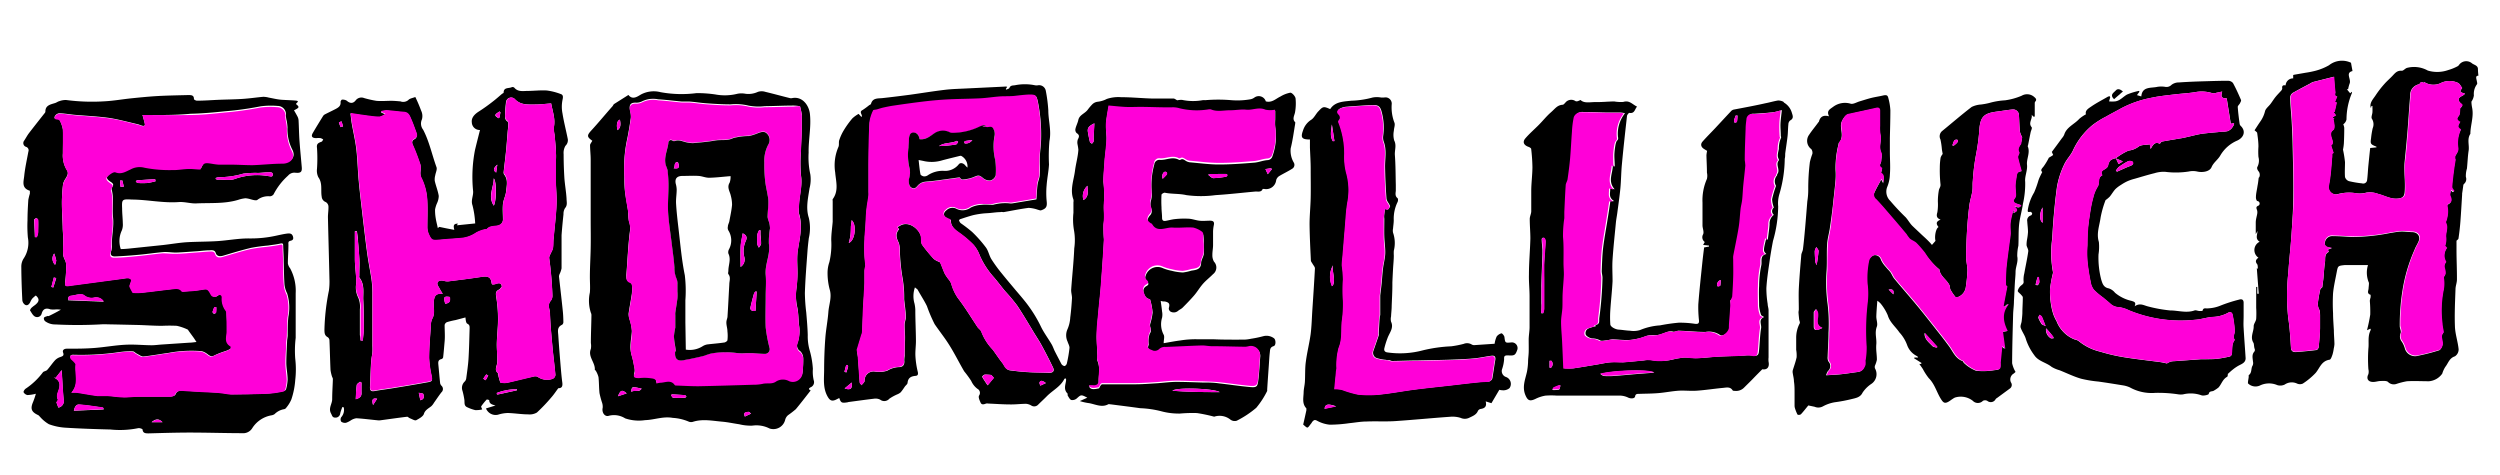 <svg id="Layer_1" data-name="Layer 1" xmlns="http://www.w3.org/2000/svg" viewBox="0 0 400 76"><defs><style>.cls-1{fill:#ff00d8;}</style></defs><path d="M161.15,13.89l-.22.35.08.11c.17-.1.45-.15.5-.29.17-.42.53-.37.88-.42a8,8,0,0,1,3.19,0,1.37,1.37,0,0,0,.53,0,1.09,1.09,0,0,1,1.22.9,23.78,23.78,0,0,1,.4,3.12c0,1.63.52,3.23.18,4.9a27.5,27.5,0,0,0-.07,3.75c-.06,1.11-.3,2.22-.38,3.34a13.58,13.58,0,0,0,0,2.47c.1.87,0,1.24-.88,1.53-.15.05-.37-.06-.55-.1a5.18,5.18,0,0,0-1.45-.29c-1.35.17-2.67.45-4,.68-.16,0-.35-.06-.52,0-.52,0-1.05.08-1.57.13s-.87.05-1.29.1a14.28,14.28,0,0,0-1.48.25c-.68.18-1.35.4-2,.62-.11,0-.29.17-.27.21a.94.94,0,0,0,.28.47,22.52,22.52,0,0,1,1.8,1.38,20,20,0,0,1,2.21,2.49c.41.55.52,1.3.89,1.89a23.08,23.08,0,0,0,1.67,2.29c.73.91,1.49,1.8,2.24,2.7.46.54.92,1.07,1.36,1.62a21.36,21.36,0,0,1,2.62,4.11c.47,1,1.18,1.93,1.75,2.91.22.38.34.8.55,1.19.33.65.68,1.3,1,1.93a.76.76,0,0,0,.49.34c.13,0,.35-.24.38-.4a19.8,19.8,0,0,0,.43-2.52c0-.33-.21-.67-.31-1a2.36,2.36,0,0,1,0-2,5.5,5.5,0,0,0,.43-1.85c.13-1,.22-2.07.28-3.11,0-.45-.16-.91-.13-1.36.15-2.2.4-4.39.49-6.59a9.09,9.09,0,0,0-.06-3,10,10,0,0,1-.07-2.69c0-.56,0-1.12,0-1.68a1.29,1.29,0,0,0,0-.44c-.59-1.57.06-3.11.25-4.62.14-1.11.47-2.22.54-3.35a8.13,8.13,0,0,0-.13-.84,1.53,1.53,0,0,1,.05-.83c.23-.42.28-.7-.2-1a.74.74,0,0,1-.19-.67c.1-.48.36-.94.46-1.42.17-.81,1-1,1.48-1.61a8.41,8.41,0,0,1,.77-.91,1.47,1.47,0,0,1,.84-.4,4.13,4.13,0,0,0,1.47-.45,5.78,5.78,0,0,1,2.28-.28c1.61,0,3.21.16,4.81.21,1.19,0,2.37,0,3.56,0,.2,0,.4.19.62.29a3,3,0,0,1,.76-.07,8.52,8.52,0,0,0,3.3.05,1.79,1.79,0,0,1,.4,0,24.65,24.65,0,0,1,4.21,0,12,12,0,0,0,3.07-.15,1.55,1.55,0,0,0,.59-.26,1.18,1.18,0,0,1,1.84.6c1,.26,1.59-.43,2.33-.77a4.69,4.69,0,0,1,1.59-.62c.28,0,.78.55.84.91a8.1,8.1,0,0,1-.07,2.14c-.07.57-.53,1.12,0,1.67.06.05,0,.2,0,.31-.22,1.29-.39,2.6-.71,3.88A3.73,3.73,0,0,0,207,26a.72.72,0,0,1-.25,1c-.68.43-1.41.77-2.09,1.18a1.16,1.16,0,0,0-.47.63,1.61,1.61,0,0,1-1.92,1.42c-.08,0-.22,0-.24,0-.23.59-.77.38-1.21.42-2.11.19-4.22.44-6.33.57a17.36,17.36,0,0,1-4.67,0c-1.17-.27-2.33-.15-3.47-.39-.15,0-.5.2-.51.33a18.49,18.49,0,0,0,0,2c0,.57.09,1.13.09,1.69,0,.38.16.55.56.49s1-.24,1.57-.29a13,13,0,0,1,2-.06c.62,0,1.22.25,1.83.32s1.14,0,1.71,0,.72.23.61.72a5.58,5.58,0,0,0-.12,1c0,.72,0,1.45,0,2.17,0,.54-.12,1.07-.11,1.61a2,2,0,0,0,.26,1.06,1.34,1.34,0,0,1-.16,2c-.53.54-1.14,1-1.64,1.58s-.86,1.2-1.33,1.76-1.23,1.35-1.88,2c-.2.21-.51.33-.73.52a1.06,1.06,0,0,1-1.24.11.61.61,0,0,1-.25-.54c.19-.66.08-.9-.61-1.06-.18,0-.38,0-.69-.1.08.61.17,1.16.22,1.7a2.54,2.54,0,0,1,0,1,3.58,3.58,0,0,0,.26,2.72c.17.33,0,.81,0,1.35.89-.15,1.78-.33,2.68-.44a15.11,15.11,0,0,1,2.68-.19c.86,0,1.7,0,2.56,0,1.67.08,3.35.06,5,.06a6.42,6.42,0,0,0,1.06-.14,18.27,18.27,0,0,0,2-.42,2,2,0,0,1,1.62.31c.37.21.39,1.17,0,1.29-.63.18-.57.63-.62,1-.08.69-.11,1.39-.16,2.09-.09,1.28-.18,2.55-.26,3.83,0,.08,0,.18,0,.25a13.46,13.46,0,0,1-1.75,2.7,15.74,15.74,0,0,1-3.13,2.07,1.13,1.13,0,0,1-1-.18,2.77,2.77,0,0,0-2.6-.47,25.43,25.43,0,0,0-2.76-.58,22.53,22.53,0,0,0-2.72.08,2.6,2.6,0,0,1-.26,0,10.68,10.68,0,0,1-2.62-.34,16.09,16.09,0,0,0-3.49-.52c-1.55-.22-3.11-.41-4.66-.61-.16,0-.35-.08-.47,0-1,.53-2,0-3-.19a8.3,8.3,0,0,1-1.52-.34l1.2-.54c-1-.52-1-.5-1.69.12a1.07,1.07,0,0,1-.87.25c-.24-.08-.4-.43-.56-.68-.06-.09,0-.29-.05-.36-.64-.63-.34-1.35-.24-2a1.43,1.43,0,0,0,0-.39c-.12,0-.25,0-.27.07-.6,1.22-1.89,1.83-2.8,2.76-.45.46-.93.89-1.38,1.34a.86.86,0,0,1-1.14.12,2,2,0,0,0-.79-.25c-.82,0-1.65.11-2.48.1-1.18,0-2.36-.09-3.55-.14a1,1,0,0,0-.38,0c-.34.13-.7.24-.87-.14s-.4-.87-.25-1.14a.73.73,0,0,0-.26-1.08,3.2,3.2,0,0,1-1-1.27,17.56,17.56,0,0,0-1.12-1.53c-.59-1-1.1-2-1.67-3-.37-.66-.77-1.31-1.19-1.93-.61-.89-1.27-1.74-1.87-2.62a23.51,23.51,0,0,1-1.23-2.88c-.43-.89-1-1.74-1.46-2.59-.08-.14-.25-.22-.46-.41a4.26,4.26,0,0,0-.07,2.59,5.37,5.37,0,0,1,.13,1c0,1.67.09,3.34.1,5,0,.82-.13,1.64-.08,2.45a14.12,14.12,0,0,0,.38,2.5c.08.38,0,.59-.37.62-.77.06-1.19.36-1.27,1.1,0,.22-.29.41-.43.61s-.42.64-.68.93a1.89,1.89,0,0,1-.52.31,7.48,7.48,0,0,0-1.28.7,1.07,1.07,0,0,1-1.48.15,1.65,1.65,0,0,0-.88-.16c-1.36.16-2.72.35-4.07.53-.11,0-.22.06-.33.07-.87.13-1,.06-1.26-.7l-.41.21c-.75.39-1.09.21-1.47-.47-.73-1.32-.56-2.72-.54-4.11,0-1.73.06-3.47.19-5.2.1-1.4.39-2.8.49-4.2.09-1.21.6-2.37.2-3.63a10.3,10.3,0,0,1-.33-2.77,5.43,5.43,0,0,1,.29-1.58A12.21,12.21,0,0,0,133,38.4c0-1,.15-1.95.23-2.92,0-.25,0-.5,0-.75,0-.87,0-1.74,0-2.61a.49.49,0,0,1,0-.25c1-1.36.52-2.82.4-4.28a7.38,7.38,0,0,1,.51-4.06c.17-.35,0-.81.17-1.19a7.56,7.56,0,0,1,.73-1.55,14.27,14.27,0,0,1,1.34-1.85,5,5,0,0,1,1-.72l.43.48c.05-.05.1-.07.1-.1,0-.35-.47-.72.11-1a11.7,11.7,0,0,0,1-.73c.11-.09.31-.15.34-.25.27-1,1.12-.84,1.89-.93,1.45-.16,2.89-.34,4.34-.53,1.87-.26,3.73-.57,5.6-.79,1.16-.14,2.33-.16,3.5-.22l6.19-.3A.75.75,0,0,1,161.15,13.89ZM137.84,61.64c.22-.29.51-.5.5-.71A1.42,1.42,0,0,1,140,59.46a4,4,0,0,0,2-.16,3.87,3.87,0,0,1,1.82-.56c.69,0,.94-.41.87-1.06a4.71,4.71,0,0,1,.06-.74c0-1,.06-2,.06-3,0-.67-.09-1.33-.07-2,0-.41.21-.82.19-1.22,0-1-.18-1.91-.26-2.86a17.7,17.7,0,0,0-.22-3.15,30.57,30.57,0,0,1-.46-4.3,4.53,4.53,0,0,0-.17-1.54c-.38-.75-.6-1.42,0-2.13a.12.12,0,0,0,0-.14c-.4-.29,0-.35.16-.46,1.46-.94,3.27.66,3.4,1.84,0,.4,0,.89.18,1.2a24.3,24.3,0,0,0,1.84,2.24,2.44,2.44,0,0,0,.65.39c.14.08.36.13.41.25.26.58.46,1.19.73,1.77a7.39,7.39,0,0,0,.61.89,2.73,2.73,0,0,1,.4.64,7.69,7.69,0,0,0,1.06,2.32c1.14,1.49,2.11,3.11,3.16,4.67.19.27.56.49.63.79a8.4,8.4,0,0,0,1.78,2.79c.52.71,1,1.45,1.55,2.14.36.45.54,1.11,1.28,1.2s1.77.22,2.66.27c1.17.07,2.35.07,3.52.12.64,0,.92-.29.65-.85-.56-1.17-1.15-2.32-1.77-3.46-.35-.66-.76-1.28-1.15-1.91-.94-1.53-1.83-3.08-2.83-4.57a29.75,29.75,0,0,0-1.93-2.3c-.6-.72-1.15-1.47-1.76-2.18a13.18,13.18,0,0,1-2.26-3.45,5.34,5.34,0,0,0-1-1.72,17.07,17.07,0,0,0-2.39-2c-.78-.55-1.32-1.15-1.24-2a3.44,3.44,0,0,1-.9-.45c-.4-.4-.22-.84.18-1.13a1.38,1.38,0,0,1,1.54-.26,2.17,2.17,0,0,0,2.34-.17,4.41,4.41,0,0,1,1.72-.44c.61-.08,1.24,0,1.85,0a7.34,7.34,0,0,1,2.56-.24,1.73,1.73,0,0,0,.6,0l3.78-.63c.06-.82.08-1.59.18-2.35.07-.52.31-1,.35-1.55.07-.8,0-1.61,0-2.41,0-1.15.21-2.31.22-3.47a26.3,26.3,0,0,0-.52-5.86c-.21-.92-.3-1.08-1.29-1-.8,0-1.6.16-2.39.22s-1.6,0-2.39.09c-1,.08-2.08.25-3.12.3-1.64.08-3.28.08-4.92.16-1.29.06-2.59.17-3.87.32-1.7.2-3.4.44-5.09.69-.56.08-1.11.2-1.66.32-.34.08-.67.2-1,.29s-.54.05-.58.16a6.28,6.28,0,0,0-.59,1.89c-.11,2.18-.13,4.37-.16,6.55,0,1.53,0,3.06,0,4.59a3.44,3.44,0,0,1,0,.56c-.11.82-.27,1.63-.35,2.45s-.1,1.76-.16,2.64c0,.61-.15,1.21-.12,1.81a21,21,0,0,0,.11,4.12c.07.29-.12.63-.13.95,0,.68,0,1.37,0,2.05-.06,1.3-.16,2.59-.22,3.89s-.1,2.67-.16,4a1.18,1.18,0,0,1-.11.35l-.72,2.39c0,.05,0,.11,0,.18.06.42.14.84.17,1.26.1,1.27.17,2.53.27,3.79C137.53,61.27,137.67,61.38,137.84,61.64ZM184,47.87c-.56-.07-.84-.46-1-1a.87.87,0,0,1,.46-1.11c.35-.21.38-.4.06-.69a.9.9,0,0,1-.29-.6,2,2,0,0,1,2.7-1.62,7,7,0,0,0,1.51.47,8.81,8.81,0,0,0,1.83.28,8.4,8.4,0,0,0,1.37-.3c.77-.11,1.48-.2,1.54-1.18,0-.49.36-1,.43-1.46a8.62,8.62,0,0,0,0-1.52c0-.46,0-.93-.06-1.4a.57.57,0,0,0-.17-.39,3.91,3.91,0,0,0-1.43-.68c-1.09-.09-2.21.07-3.31,0s-2.5.9-3.31-.63l-.06,0c-.74-.42-.84-.87-.31-1.53a1,1,0,0,0,.18-1.26,2.23,2.23,0,0,1,0-1.09,4,4,0,0,0,.16-1.16,12.61,12.61,0,0,1,.39-4.7.81.81,0,0,1,.87-.72c1,.09,2.05-.6,3.08,0a.28.28,0,0,0,.2,0c.38-.26.63,0,.93.18a1.59,1.59,0,0,0,.6.21c1.55.13,3.1.35,4.66.35,1.86,0,3.74-.14,5.6-.29.72-.05,1.43-.35,2.15-.41a.84.84,0,0,0,.81-.62,9.39,9.39,0,0,0,.45-4.67,8.13,8.13,0,0,1,0-1.21V17.74a4,4,0,0,1-1.53,0c-1.05-.5-2.05.08-3.07,0-.82-.09-1.68.12-2.51.09-1,0-2.12.29-3.15-.14a.91.91,0,0,0-.4,0,11.62,11.62,0,0,1-4.59-.17,3.72,3.72,0,0,0-1.28-.16c-1.69,0-3.39,0-5.09-.07-.81,0-1.63,0-2.45,0s-1.72-.15-2.59-.22c-.14.95-.35,1.88-.41,2.83s.12,1.63.09,2.45c0,1-.18,2-.27,3,0,.35-.06.7-.08,1.05-.06.89-.15,1.79-.16,2.68a23.78,23.78,0,0,1,.14,3.05c-.19,1.26.09,2.55-.12,3.83a22.31,22.31,0,0,0,.07,2.44c-.13,2.55-.32,5.1-.51,7.65-.09,1.19-.24,2.36-.34,3.55-.12,1.39-.27,2.78-.32,4.17,0,1,.08,2.08.12,3.13a2.57,2.57,0,0,0,0,.84c.49,1.11.17,2.26.2,3.39,0,.49-.31.76-.89.69a4.74,4.74,0,0,0-.66,0c.23.48.59.54,1.62.31.12-.26.3-.63.5-.64,1.74,0,3.48,0,5.23,0,1.13,0,2.26-.09,3.39-.16s2.13-.22,3.19-.23c1.38,0,2.76.06,4.13.1.92,0,1.84,0,2.75.14,1.65.18,3.3.44,5,.59,1,.09,1.15-.07,1.27-1,.16-1.24.21-2.5.31-3.74a1.47,1.47,0,0,0-1.84-1.65,3.4,3.4,0,0,1-.46.08c-1.81,0-3.63,0-5.45-.09-.5,0-1-.13-1.51-.12-2,.06-3.89.17-5.84.24a1.31,1.31,0,0,0-1.07.38,1,1,0,0,1-.91.21c-.39-.16-1.11-.23-.78-1,.06-.13,0-.3,0-.44a3.42,3.42,0,0,1,.2-1.43.88.88,0,0,0,.11-.9,1.2,1.2,0,0,1-.05-.62,10.25,10.25,0,0,0,.39-1.84A10.11,10.11,0,0,0,184,47.87Zm11.15,14.87c-.84-.58-6.93-.82-7.57-.22C190.2,62.72,192.68,62.74,195.16,62.74Zm-20.06-43c-1,.48-1.16.8-1,1.54.08.47.17.94.29,1.4,0,.12.21.21.32.32a1.3,1.3,0,0,0,.28-.36,3,3,0,0,0,0-.6C175,21.3,175.05,20.56,175.1,19.73Zm-38.83,15.5c0,.33-.1.66-.12,1,0,.52,0,1-.09,1.54a9.71,9.71,0,0,1-.25,1.09C136.78,38.55,137.14,36,136.27,35.23ZM158.61,60a6.78,6.78,0,0,0-1.05-.06c-.16,0-.44.3-.42.34.24.44.53.86.87,1.37l1-1.2Zm34.82-32.17-.09.17c.27.18.53.5.8.5a14.16,14.16,0,0,0,2-.23c.09,0,.2-.14.23-.23s-.12-.2-.18-.21C195.29,27.83,194.36,27.84,193.43,27.84ZM174,29.72a2.19,2.19,0,0,0-.65,2.29C174.3,31.43,174,30.58,174,29.72Zm12-1.1c.23-.24.47-.45.66-.69a.39.39,0,0,0,0-.35.36.36,0,0,0-.28-.1C186.07,27.53,185.81,28.21,186.05,28.62ZM136.28,61.2l-1.14.95C136.08,62.46,136.4,62.22,136.28,61.2Zm66.56-33.33.65-.78-.1-.17-.92.13ZM135.61,58.42l-.22,0c-.1.36-.2.72-.28,1.08l.31.1c.1-.31.2-.62.28-.93C135.71,58.57,135.64,58.49,135.61,58.42Zm31.73,2.87c-.5-.37-.81-.51-1-.12-.07.12.07.36.11.54Z"/><path d="M5.74,63a6.68,6.68,0,0,1-1.34.21.92.92,0,0,1-.62-.44c-.06-.11.12-.41.28-.55a11.26,11.26,0,0,0,2.79-2.63c.11-.19.53-.21.7-.4.45-.5.81-1.06,1.26-1.55a2,2,0,0,1,.77-.49c.37-.14.72-.19.52-.73-.15-.38.12-.62.58-.63,1.61,0,3.23,0,4.83-.15s3-.4,4.51-.48,2.82.07,4.23.08c.51,0,1-.07,1.53-.11l4.48-.3c.35,0,.7-.06,1.18-.11-.22-.32-.37-.57-.54-.8L30.23,53c-.08-.1-.13-.25-.24-.29a8.13,8.13,0,0,0-1.7-.58,22.8,22.8,0,0,0-2.34,0c-1.24,0-2.48-.09-3.72-.13l-4-.09c-.77,0-1.53-.06-2.29,0a69.47,69.47,0,0,1-7.07,0,2.67,2.67,0,0,1-1.64-.51.59.59,0,0,1-.2-.56c.1-.15.4-.21.62-.29,0,0,.15.06.19,0,.58-.28,1.15-.57,1.9-1A6.29,6.29,0,0,0,9,49.5a3.94,3.94,0,0,1-.92,0c-.75-.28-1.19-.06-1.4.62a.75.75,0,0,1-1.07.54c-.37-.19-.58-.67-.81-1,0-.07.12-.29.24-.41a4.94,4.94,0,0,1,.56-.44c.51-.42.9-.86.13-1.53a4.32,4.32,0,0,0-.58.51,2.45,2.45,0,0,0-.31.55c-.17.33-.45.63-.82.43a1,1,0,0,1-.45-.78c-.09-1.76-.15-3.52-.16-5.28a2.39,2.39,0,0,1,.35-1.31A4.55,4.55,0,0,0,4.46,38a20.7,20.7,0,0,1-.06-2.73c0-1.1.06-2.2.13-3.29a9.3,9.3,0,0,1,.25-1c0-.15,0-.44,0-.46-1.38-.42-1-1.48-.91-2.33.13-1.32.43-2.62.67-3.93a.58.58,0,0,0-.36-.76.63.63,0,0,1-.31-1c.27-.41.49-.84.79-1.23.77-1,1.56-2,2.35-3,.1-.13.26-.28.25-.42,0-1,.8-1.13,1.54-1.36.24-.07.44-.24.68-.3A3.05,3.05,0,0,1,10.57,16a31.63,31.63,0,0,0,6.3.2c1.36-.08,2.71-.32,4.06-.46s2.94-.3,4.41-.38,3.19-.11,4.78-.15c.48,0,.92,0,.91.64,0,.09.31.26.48.26,1.14,0,2.29-.09,3.43-.14s2.53-.06,3.79-.14,2.25-.24,3.38-.34a3.57,3.57,0,0,1,.91.13c.63.11,1.25.27,1.89.33s1.58.07,2.37.14.09.37.08.56c.58.48.56.56-.32,1,.19.33.39.67.56,1a1.54,1.54,0,0,1,.17.59c.06,1.1.07,2.21.15,3.32.1,1.38.24,2.77.36,4.16.07.77-.14,1-1,.92a1.31,1.31,0,0,0-1.19.46,10.42,10.42,0,0,0-2.32,3,.79.79,0,0,1-.59.31,2.85,2.85,0,0,0-2,.57c-.19.16-.72,0-1.09-.1a3.91,3.91,0,0,0-.8-.16,5.11,5.11,0,0,0-1.16.25c-2.24.68-4.56.46-6.85.58-.88,0-1.78-.28-2.65-.22-2.48.18-4.9-.36-7.35-.4h-.13c-1.63-.09-1.67-.06-1.61,1.43,0,.79.1,1.59.11,2.38a2.58,2.58,0,0,1-.15,1.11,4,4,0,0,0-.18,3c.6,0,1.26-.07,1.91-.14l4.8-.5c1.26-.14,2.51-.36,3.77-.45,1.65-.1,3.3-.08,4.94-.18s3.43-.45,5.14-.43a18.63,18.63,0,0,0,4.3-.44c.56-.12,1.12-.25,1.69-.33s.84,0,1,.44c.09.3.09.59-.34.69s-.4.27-.38.64c0,1-.09,2-.09,3a1.77,1.77,0,0,0,.36.78,7.58,7.58,0,0,1,.89,4c0,2.37,0,4.75,0,7.13a17.13,17.13,0,0,0-.07,3.35,14.73,14.73,0,0,1,0,3.38,12.44,12.44,0,0,1-.62,3.11,5.22,5.22,0,0,1-.81,1.32.54.54,0,0,1-.36.25,2.83,2.83,0,0,0-1.52.79,1.26,1.26,0,0,1-.54.2,4.57,4.57,0,0,0-3,2,1.71,1.71,0,0,1-1.33.85c-2.9,0-5.79-.1-8.69-.1-2.18,0-4.37.07-6.56.13-.5,0-.94,0-1-.61,0-.11-.5-.28-.71-.22a14.72,14.72,0,0,1-4.44.21c-2.4-.06-4.8-.14-7.19-.29a9.22,9.22,0,0,1-2.65-.56,5.71,5.71,0,0,1-1.41-1.17c-.1-.09-.18-.22-.3-.28C5,65.91,4.83,65.38,5.3,64.3A13.33,13.33,0,0,0,5.74,63ZM22.8,18.4c.14.5.26.91.36,1.33s-.09.47-.45.37-.45-.18-.69-.23c-1.51-.34-3-.76-4.54-1-1.84-.26-3.7-.34-5.55-.5-.82-.08-1.64-.23-2.46-.25a.93.93,0,0,0-.7.49c-.18.37.17.42.49.45a.42.42,0,0,1,.31.2,4.89,4.89,0,0,1,.49,1.42c.06,1.28,0,2.56,0,3.84a4.46,4.46,0,0,0,.62,2.65c.34.52.1.9-.14,1.33a2.75,2.75,0,0,0-.45.95,26,26,0,0,0-.19,2.92c0,1.31.08,2.63.13,3.94,0,.68.08,1.36.09,2s-.06,1.63,0,2.43c0,.5.43,1,.45,1.46a18.11,18.11,0,0,1-.15,2.94c-.06.5,0,.66.58.58l8.28-1.1c.4,0,.79-.14,1.19-.15a.78.78,0,0,1,.57.22c.07.12-.06.36-.11.55s-.19.4-.14.57a8.3,8.3,0,0,0,.52,1,11.15,11.15,0,0,0,1.41,0c1.66-.18,3.31-.41,5-.59.51-.06,1.05-.15,1.41.35a.29.29,0,0,0,.23.06c.95-.08,1.92-.12,2.86-.28s1.05-.2,1.54.67a.69.69,0,0,0,1.09.27c.37-.28.73-.18.71.25a3.11,3.11,0,0,0,.6,2.1.46.46,0,0,1,.11.29c0,1,.12,2.09.07,3.13,0,.83-.36,1.68.59,2.29.07,0,0,.36,0,.42a3.79,3.79,0,0,1-.81.39,13.88,13.88,0,0,0-1.83.71c-.45.27-.67.07-1-.14a2.66,2.66,0,0,0-1-.54,19.67,19.67,0,0,0-5.36.28c-1.35.18-2.68.43-4,.57-.32,0-.68-.28-1-.44s-.47-.39-.71-.39a12.74,12.74,0,0,0-1.95.1,42.48,42.48,0,0,1-7.56.45c-.46,0-.51.22-.36.51s.32.33.47.51.36.34.34.49c-.18,1.49.58,3.09-.69,4.52a7.11,7.11,0,0,1,.93,0c1.08.17,2.16.38,3.24.52.54.07,1.1,0,1.65,0,.85.06,1.69.2,2.54.22s1.56-.09,2.34-.1c1.7,0,3.41,0,5.11,0,.27,0,.72-.13.79-.3.29-.71.81-.68,1.47-.63,1.78.13,3.57.2,5.35.3.5,0,1,.13,1.48.19a5,5,0,0,0,.66.08c2,0,4,0,6.06-.14a15.89,15.89,0,0,0,2.36-.38.46.46,0,0,0,.32-.27,6.87,6.87,0,0,0,.25-1.54c0-.88-.2-1.76-.21-2.64,0-1.14.07-2.27.12-3.41,0-.33.09-.66.1-1,0-1,0-2,.11-3a7.73,7.73,0,0,0-.19-3.73,4.28,4.28,0,0,1-.43-1.4c-.09-1.29-.09-2.59-.13-3.88,0-.79-.06-1.57-.08-2.36,0-.32-.06-.44-.46-.35-.67.15-1.37.22-2,.32a26.57,26.57,0,0,0-2.7.37c-1.51.36-3,.82-4.48,1.26-.53.15-1,.06-1.15-.44s-.6-.46-1-.43c-.66,0-1.31.1-2,.15-1.12.07-2.24.17-3.36.21-.65,0-1.31-.12-2-.08-1.3.11-2.6.31-3.9.43s-2.58.22-3.87.27c-.6,0-.78-.3-.6-.85a2,2,0,0,0,.13-.73c-.11-1.55.34-3.06.17-4.64s.18-3-.22-4.48a.56.56,0,0,1,.09-.41c.27-.35.14-.56-.19-.78s-.89-.55-.54-1,1-.88,1.32-.76c1,.38,1.68-.14,2.4-.45a3,3,0,0,1,2.26-.29,20.54,20.54,0,0,0,4.53.37c.86,0,1.72-.14,2.58-.17.62,0,1.25.06,1.84.09.49-1.07.6-1.12,1.81-.93a10.93,10.93,0,0,0,1.13.15c.8,0,1.61,0,2.41,0,1,0,2,.11,3,.08,1.59-.05,3.17-.24,4.76-.24,1.15,0,2.2-.78,1.47-2.11a7.15,7.15,0,0,1-.74-3.51,7.53,7.53,0,0,0-.13-1.05,4.66,4.66,0,0,1-.13-.82,1.33,1.33,0,0,0-1.31-1.55,12.43,12.43,0,0,0-2.72.06,50.67,50.67,0,0,1-5.77.8c-1.8.19-3.61.35-5.43.39C27.89,18.45,25.36,18.4,22.8,18.4ZM34.52,28.48v.16a.82.82,0,0,0,.28.11c1-.08,1.89.24,2.92-.17a10.54,10.54,0,0,1,5.24-.4c.28,0,.64.21.68-.22s-.37-.4-.68-.39c-.55,0-1.11.08-1.66.1a15.31,15.31,0,0,0-2.36.11,13.68,13.68,0,0,1-3.87.57A1.83,1.83,0,0,0,34.52,28.48Zm-25.63,32-.26-.11.47.32a1.15,1.15,0,0,1,.43,1.11c0,.71-.64,1.36-.26,2.12.06.11-.15.33-.23.47l.29.83a1.06,1.06,0,0,0,.85-1.3c-.12-1.19-.17-2.38-.25-3.57,0-.33,0-.67-.06-1.13Zm2-12.43,5.7.22a1.45,1.45,0,0,0-1.43-.66,1.87,1.87,0,0,1-1.72-.36,1,1,0,0,0-.68-.14c-.46,0-.92.17-1.38.23S10.89,47.62,10.92,48Zm.9,17.67,4.8-.21c-.06-.22-.12-.29-.19-.3-1.25-.17-2.5-.39-3.76-.47C12.14,64.69,11.93,65.21,11.82,65.7ZM5.58,37.94l.3,0a3.44,3.44,0,0,0,.21-.76c0-.67.06-1.34,0-2,0-.11-.19-.22-.29-.32-.12.11-.35.22-.35.33C5.5,36.12,5.55,37,5.58,37.94ZM24.89,29l-.07-.34-2.89.19c-.07,0-.14.13-.21.2.11.08.22.22.33.23a13.19,13.19,0,0,0,1.54,0A11.57,11.57,0,0,0,24.89,29ZM26,67.55c-.56-.57-1.06-.59-1.75,0ZM8.22,45.91l.31.08L9,44.49l-.38-.09Zm.45-5.35a1.39,1.39,0,0,0,.14,1.81,2.3,2.3,0,0,0,.19-.7A8.19,8.19,0,0,0,8.67,40.56ZM19.58,28.88l-.37,0,.06,1,.54,0Zm15,20.27-.28,0a5.64,5.64,0,0,0-.29.78c0,.08.14.26.23.27s.31-.11.32-.19A5.58,5.58,0,0,0,34.61,49.15Z"/><path d="M70.28,36.3l1.11.23,1.3.25c-.14-.57-.21-1,.57-1l-.16.27,2.93-.3a14.5,14.5,0,0,0-.43-2.89c-.29-.81.15-1.5.1-2.26A22.49,22.49,0,0,1,76,24c.25-1.05.52-2.1.8-3.2a1.26,1.26,0,0,1-1.31-1.22c-.09-.7.37-1.23,1-1.66A28.88,28.88,0,0,0,79,16.13c.45-.35.88-.74,1.32-1.11.09-.07.26-.13.26-.19,0-.92.85-.64,1.32-.89a.43.43,0,0,1,.39.09c.55.66,1.31.54,2,.52,1.08,0,2.16-.14,3.22-.07a9.53,9.53,0,0,1,2.19.56c.47.14.39.54.29,1A5.56,5.56,0,0,0,90,18.16c.22,1.38.58,2.74.85,4.11a1.22,1.22,0,0,1-.38,1.06,2.26,2.26,0,0,0-.29,1.33q0,1.9.12,3.81c.08,1.12.29,2.23.35,3.35,0,.48.18,1-.25,1.49a1.7,1.7,0,0,0-.24.95c-.12,1.12-.23,2.24-.31,3.37,0,.53,0,1.08,0,1.61,0,1.23,0,2.46,0,3.69a3.77,3.77,0,0,1-.31.91,1.18,1.18,0,0,0-.1.4c.2,1.84.42,3.69.61,5.54.06.58.08,1.16.09,1.75a.55.55,0,0,1-.2.43c-.88.4-.64,1.12-.61,1.76.11,1.69.25,3.38.39,5.07.07.81.14,1.62.25,2.43.08.65-.12.9-.64.89-.4.53-.7,1-1.08,1.43A27.21,27.21,0,0,1,85.91,66a2.25,2.25,0,0,1-1.37.3c-1.1,0-2.2-.19-3.29-.22a5.62,5.62,0,0,0-1.56.27,1.66,1.66,0,0,1-1.93-1l1.52-.47c-.51-.14-1-.24-1-.85a.7.7,0,0,0-.41-.1A9.22,9.22,0,0,0,77,65c-.06.1.09.3.15.51a4.32,4.32,0,0,1-1.1.11,6.22,6.22,0,0,1-1.27-.45c-.58-.24-.42-.75-.48-1.2A12.11,12.11,0,0,0,74,62.54a1.38,1.38,0,0,1,.32-1.46.86.86,0,0,0,.27-.49c.14-1.05.3-2.1.37-3.15.1-1.65.13-3.29.18-4.94,0-.3,0-.53-.37-.71-.21-.11-.25-.53-.3-1l-1.58.42a12.43,12.43,0,0,0-1.37.33.65.65,0,0,0-.38.46c0,.87.08,1.75,0,2.63s-.14,1.7-.24,2.55a.4.4,0,0,1-.25.27c-.58.12-.55.51-.51.92.1,1,.17,1.95.28,2.92a.8.8,0,0,0,.21.42.71.71,0,0,1,0,1.06c-.43.55-.8,1.12-1.2,1.68A2.26,2.26,0,0,1,69,65c-.45.36-1,.61-1.18,1.24-.15.41-.76.74-1.24,1-.21.09-.62-.17-.93-.29s-.37-.29-.53-.27c-1.43.17-2.85.38-4.28.57a1.79,1.79,0,0,1-.4,0c-1.14-.11-2.27-.26-3.42-.33a2.18,2.18,0,0,0-.89.34,3.31,3.31,0,0,1-.75.38,1,1,0,0,1-.79-.18.7.7,0,0,1,0-.7A1.76,1.76,0,0,0,55,65.18l-.21-.07a6.25,6.25,0,0,0-.35,1,.75.75,0,0,1-.78.71c-.51,0-.51-.34-.69-.66-.47-.84.18-1.53.18-2.29,0-1.08.08-2.15.11-3.22,0-.16-.12-.31-.16-.47a6.1,6.1,0,0,1-.22-1c-.07-1.58-.1-3.17-.17-4.75a.64.64,0,0,0-.26-.47c-.53-.28-.53-.7-.54-1.18a35.16,35.16,0,0,1,.72-6.31,10.42,10.42,0,0,0,.08-1.85c-.07-3.29-.17-6.58-.24-9.87,0-.59.11-1.18.08-1.77a.88.88,0,0,0-.43-.65,1,1,0,0,1-.65-.88c-.18-1,.17-2.13-.54-3.1A2.44,2.44,0,0,1,50.72,27a24.5,24.5,0,0,0,0-3.32c-.1-.69.21-.8.7-1,.13,0,.21-.24.3-.36a1.46,1.46,0,0,0-.43-.22,3,3,0,0,0-.67,0c-.7,0-.9-.28-.55-.86.53-.91,1.08-1.8,1.63-2.69a.84.84,0,0,1,.28-.25c.56-.29,1.12-.55,1.68-.84s.89-.55.83-1.16c0-.12.16-.37.24-.36a1.25,1.25,0,0,1,.76.18c.51.45,1,.47,1.42-.06a1.15,1.15,0,0,1,1.35-.37,16.46,16.46,0,0,0,1.94.44c.79.08,1.59,0,2.39,0,.5,0,1,.05,1.48.09A1.26,1.26,0,0,0,65.34,16c.21-.25.68-.31,1.11-.48a23.69,23.69,0,0,1,.93,2.18,2,2,0,0,1,.13,1.4,1.58,1.58,0,0,0,.19,1.65c1,1.91,1.41,4,2.14,6,.13.37-.13.86-.2,1.3a2.47,2.47,0,0,0-.08.89c.18.81.51,1.59.64,2.41a2.86,2.86,0,0,1-.28,1.17,4.63,4.63,0,0,0-.31,1,7.55,7.55,0,0,0,.11,1.42c.08.53.22,1,.33,1.56ZM88.19,16.55c-1,.07-1.78.17-2.6.17-1.15,0-2.3.1-3.22-.85a.82.82,0,0,0-1.42.57,17.78,17.78,0,0,0-.14,1.78c0,.44-.11.89.39,1.23.15.1.12.46.11.71s-.07.7-.1,1.06c-.09,1.05-.16,2.11-.27,3.16s-.25,2.15-.37,3.23a.55.55,0,0,0,.11.34c.64.84.38,1.79.29,2.69-.06.67-.42,1.31-.5,2-.09.84,0,1.69,0,2.53a1,1,0,0,1-.27.65c-.6.64-1.71.14-2.3.86,0,.06-.22,0-.32.06a5.63,5.63,0,0,0-1.41.52,5,5,0,0,1-2.52.89c-1.13.09-2.26.15-3.38.27s-1.22.07-1.63-.82a2.9,2.9,0,0,1-.28-1.14c0-1.39.07-2.79,0-4.18a9.12,9.12,0,0,0-1-3.9,2.1,2.1,0,0,1-.09-.94,3.56,3.56,0,0,0,0-1c-.36-1.07-.75-2.12-1.21-3.16-.2-.45-.15-.8.25-1s.44-.66.28-1.06c-.27-.73-.52-1.46-.84-2.17-.21-.48-.39-1-1.13-1.08-.93-.07-1.86-.2-2.79-.27a4.34,4.34,0,0,0-.85.15v.15l.65.3a3,3,0,0,1-.86.42,7.62,7.62,0,0,1-1.5-.1c-1-.13-2.09-.29-3.2-.46.08.65.13,1.17.22,1.68.24,1.35.56,2.69.72,4.05.2,1.74.23,3.5.4,5.24.19,2,.45,4.07.68,6.1.22,1.82.42,3.64.68,5.45.18,1.33.46,2.65.66,4a15.88,15.88,0,0,1,.15,2.07c0,1.48,0,2.95,0,4.43s0,2.75,0,4.13a9.94,9.94,0,0,1,0,1.09c-.05.51-.18,1-.21,1.53-.08,1.35-.12,2.7-.18,4.06,0,.55.24.68.8.57,1-.18,1.94-.29,2.91-.45,1.82-.3,3.64-.6,5.45-.93.84-.15.83-.23.7-1a16.3,16.3,0,0,1-.4-2.85c0-1.65.15-3.3.26-4.94A3,3,0,0,1,69.15,51c.52-.91.16-1.86.25-2.78s.35-1.3,1.43-1.22c-.19-.31-.36-.55-.48-.8s-.45-.67-.37-.92c.13-.43.61-.46,1.08-.34a1.84,1.84,0,0,0,.66.07c1.81-.23,3.62-.45,5.41-.73,1-.15,1.42.1,1.52,1a.76.76,0,0,0,.08.21c.54.16,1.34-.69,1.57.34-.17.19-.27.41-.45.5-.55.25-.55.58-.47,1.11a21.92,21.92,0,0,1,.3,3.62c0,1.33-.17,2.66-.2,4,0,1,.12,1.91.08,2.87,0,.61-.57,1.23.13,1.8,0,0-.07.15,0,.22.1.4.21.81.34,1.2,0,.06.19.11.29.11a2.62,2.62,0,0,0,.74,0c1.42-.34,2.83-.71,4.25-1a.94.94,0,0,1,.67,0,2.65,2.65,0,0,0,2.45.34.77.77,0,0,0,.43-.61c-.13-1.52-.34-3-.48-4.56-.16-1.77-.33-3.53-.39-5.3,0-.65-.47-1.33.12-2a1.3,1.3,0,0,0,.27-.86,57.16,57.16,0,0,0-.52-6c0-.27.2-.59.32-.88a3.23,3.23,0,0,0,.29-.67c.06-.51,0-1,.1-1.54.16-1.8.39-3.6.47-5.4.07-1.25-.08-2.51-.1-3.77,0-.94,0-1.89,0-2.83,0-.6.08-1.21,0-1.81,0-.94-.14-1.88-.21-2.82a4.48,4.48,0,0,1-.11-1.25C88.89,19,88.4,17.82,88.19,16.55ZM57.69,54.47l.38,0c0-.61.15-1.21.15-1.81,0-1.61,0-3.22-.1-4.83,0-1.17.21-2.39-.63-3.44a.38.38,0,0,1,0-.24c0-1,.07-1.94,0-2.91s-.12-1.73-.2-2.6c0-.55-.12-1.1-.18-1.65l-.33,0c0,1.5,0,3,0,4.51,0,1.26.23,2.51.23,3.77a3.6,3.6,0,0,0,.31,2.35,3.85,3.85,0,0,1,.26,1.88c0,1.37,0,2.75,0,4.12C57.66,53.93,57.68,54.2,57.69,54.47ZM79,28.54c0,1.45-1,2.87,0,4.36C79.42,32.34,79.52,29.08,79,28.54ZM57.84,61.21l-.24-.14c-.18.17-.49.33-.52.52-.1.72-.11,1.46-.16,2.27.65-.17.94-.43.92-1S57.84,61.77,57.84,61.21Zm21.63,1.67.09.26,3.15-.69,0-.17A8.78,8.78,0,0,0,79.47,62.88ZM72,47.52c-1-.16-1.07,0-.76,1.09C71.91,48.46,72.05,48.26,72,47.52ZM67,62.84l.25,1.2c.67-.17.61-.6.48-1C67.71,62.94,67.36,62.93,67,62.84ZM79.72,18.92l.21-.13.14-.83-.15-.13c-.23.17-.54.31-.65.53S79.56,18.73,79.72,18.92ZM60.34,63.8c-.71-.14-.9.1-.65,1Zm17.78-3.7-.31-.2a7.77,7.77,0,0,0-.48.69,3,3,0,0,0,.37.25ZM54.51,20.34l.38-.12-.24-.8a3.07,3.07,0,0,0-.43.17A6.13,6.13,0,0,0,54.51,20.34Zm25.06,6c-.67.59-.69.92-.18,1.26Z"/><path d="M361.39,28.44c.2-.11.26-.68,0-1s-.3-.58-.2-.75a2.17,2.17,0,0,0,.16-1.58,11.63,11.63,0,0,1,0-1.67c0-.72-.1-1.44-.2-2.15,0-.14-.23-.26-.42-.45.32-.49.64-1,1-1.51a4.83,4.83,0,0,0,.67-1.52c.1-.44.59-.79.89-1.19s.5-.74.78-1.09.61-.68.9-1a.66.66,0,0,0,.19-.38c-.08-.43.13-.57.54-.49a1.18,1.18,0,0,1,1.21-1.12l0-.54.2-.05,1.78-.31a15.18,15.18,0,0,0,1.63-.33,8.83,8.83,0,0,0,2.12-.87,3.34,3.34,0,0,1,3.52-.4c.07.41.15.82.24,1.33-1.19.27-.17,1.3-.46,2a5.42,5.42,0,0,0-.24.9h-.21l.53.65.3-.24c0,.08,0,.14,0,.18a10.93,10.93,0,0,0-.88,4.25,1.27,1.27,0,0,1-.52.78,2,2,0,0,1,.16.56q0,1.25-.06,2.49a7.77,7.77,0,0,1-.14,1,18.72,18.72,0,0,1,.32,2c0,.79-.06,1.59,0,2.38a1,1,0,0,0,.62.66,16.31,16.31,0,0,0,2.11.36.62.62,0,0,0,.81-.55c.09-.7.12-1.41.18-2.11.1-1,.2-2,.31-3l1-.1s0-.1,0-.11c-.93-.38-1-.43-.86-1.34a12.55,12.55,0,0,1,.26-1.61A1.63,1.63,0,0,0,379.5,19c-.15-.25.07-.69.09-1.05s0-.63,0-1c-.13,0-.17,0-.17.05l-.06.25s-.07-.06-.07-.09c-.14-.82.47-1.36.87-2a15.66,15.66,0,0,1,1.33-1.71c.4-.46.87-.86,1.29-1.3s.75-.9,1.52-.83c.24,0,.5-.34.79-.45a4.49,4.49,0,0,1,3.36.42,5.25,5.25,0,0,0,3.26-.08,7.66,7.66,0,0,0,1.47-.59.66.66,0,0,0,.24-.2,1.42,1.42,0,0,1,2.13-.26c.39.26.95.33.92.95a10.08,10.08,0,0,0,.08,1c-.52,0-.34.44-.27.8s.12.5,0,.62a2.58,2.58,0,0,0-.46,1.73,2.25,2.25,0,0,1-.39,1c0,.36.06.73.13,1.09.24,1.37-.28,2.68-.3,4,0,0,0,.05,0,.06-.57.86-.14,1.8-.28,2.7s-.17,1.91-.27,2.86a4,4,0,0,0-.17,1.34,1,1,0,0,1-.18,1c-.12.12-.24.23-.23.34-.06.44-.12.88-.19,1.32,0,.06,0,.12,0,.18-.09,1.45-.17,2.91-.28,4.36-.07.87-.17,1.75-.3,2.63,0,.14-.23.27-.32.38,0,.49,0,1,0,1.47,0,1.58.08,3.16.07,4.74,0,.51-.22,1-.23,1.54-.07,2-.17,4-.09,6,.05,1.21.47,2.4.59,3.62a1.32,1.32,0,0,1-.59,1.12c-.92.3-1.07,1.11-1.54,1.69a4.41,4.41,0,0,0-.49,1.08,2.89,2.89,0,0,1-2.12,1.22c-1.18,0-2.36-.07-3.53,0a12.15,12.15,0,0,0-1.63.41,1.3,1.3,0,0,1-1.39-.29c-.21-.22-.8-.17-1.21-.16s-.79.16-1.19.15c-.82,0-1.11-.56-.75-1.24a1.68,1.68,0,0,0,0-.81,23.8,23.8,0,0,1,0-3.27c.12-1-.15-2,.38-3,0,0,0-.12-.06-.2l-.54.24a25,25,0,0,0,.52-2.5,20.48,20.48,0,0,0-.07-2.21,3.9,3.9,0,0,1,.13-.57c0-.13,0-.37,0-.38-.65-.2-.35-.65-.33-1s.07-.62.06-.92a4.11,4.11,0,0,1-.15-2.84h-3.45a2.51,2.51,0,0,0-.27,0c-1.08.12-1.09.12-1.28,1.1-.21,1.13-.48,2.25-.59,3.39a28.81,28.81,0,0,0,0,3.22c0,.91.08,1.83.13,2.75,0,.73.08,1.46.09,2.19a4.48,4.48,0,0,1-.11.72,6.17,6.17,0,0,1-.2.95c-.11.3-.26.79-.46.82-1.33.21-1.57,1.33-2.24,2.12a11.08,11.08,0,0,1-2.06,1.71,1.14,1.14,0,0,1-.89,0,2,2,0,0,0-2,.15,1.62,1.62,0,0,1-1.18.09,3.35,3.35,0,0,0-2.82.08,1.7,1.7,0,0,1-1.88-.37c0-.4.09-.7.12-1,0-.11,0-.27,0-.3.57-.4.32-1.08.64-1.56a1,1,0,0,0,.05-.6c-.05-.56-.23-1.12.22-1.62a.44.44,0,0,0,.05-.42c-.13-.34-.09-.83-.21-1-.56-.93.08-1.77.05-2.64,0-.38.35-.76.4-1.16a15.1,15.1,0,0,0,0-1.78V45.91h.17V47h.24c-.1-1.37-.21-2.73-.31-4.09l0,0,.16.11c0-.25,0-.57-.09-.73-.37-.45-.23-.76.19-1.06a1.47,1.47,0,0,1,.2-2.55c-.76-.47-.37-1.1-.35-1.72l-.28.51c0-.74,0-1.29,0-1.84s.17-1,.24-1.46a1.41,1.41,0,0,0,0-.41c-.05-.32-.37-.66.22-.87a.4.4,0,0,0-.19-.72c-.14,0-.26-.41-.24-.62,0-.6.17-1.2.25-1.8C361.29,29.32,361.33,28.93,361.39,28.44Zm32.16-12.08c-.6-.88.53-.9.85-1.38-.87-.25-.89-.3-.45-.9-.22-.29-.37-.65-.64-.8a3.19,3.19,0,0,0-2.87.05,2.73,2.73,0,0,1-2.61-.23l-.09.22c-.4-.53-.49.13-.74.18a1.72,1.72,0,0,0-1.37,1.81c-.18,2-.29,4-.45,5.93-.13,1.51-.27,3-.43,4.54s.13,3.27,0,4.9c-.05.7-.31,1-1,1.08-1.21.17-2.19-.47-3.28-.74a3.68,3.68,0,0,0-1.86-.2,4.16,4.16,0,0,1-1.53.12,6.78,6.78,0,0,0-3,.11,1.17,1.17,0,0,1-1.49-1.39,20.61,20.61,0,0,0,.31-2.21c.07-.68.11-1.37.16-2.05,0-.23,0-.47.06-.83l.21-.09c-.13-.41-.26-.79-.39-1.21.47-.35.19-.85.06-1.3s-.18-.85.31-1.19c.16-.12.17-.46.16-.7a7.57,7.57,0,0,0-.18-1.06l.18,0-.32-.23.56-.34-.39-.53.17,0c.12-.5.24-1,.34-1.5,0,0-.2-.1-.27-.13l.35-.85c-.51-.08-.26-.47-.29-.7-.11-.84-.15-1.69-.21-2.46l-3.32.84a1.59,1.59,0,0,0-.41.21c-.94.49-1.88,1-2.79,1.5a1,1,0,0,0-.46.67c0,1.22.15,2.44.22,3.66s.12,2.25.15,3.38c.06,2.82.15,5.64.13,8.46,0,2.13-.14,4.26-.28,6.38s-.39,4.23-.53,6.36a33.14,33.14,0,0,0,0,7.18c.24,1.54.33,3.11.43,4.66,0,.57.3.78.82.75,1.09-.08,2.17-.18,3.26-.32.14,0,.34-.29.36-.46.1-1,.18-2,.22-3,0-.68,0-1.37,0-2.06,0-.27,0-.53-.06-.8a2.27,2.27,0,0,1-.31-1,19.89,19.89,0,0,1,.39-2.31c0-.17.23-.3.34-.43.06-.52.14-1,.19-1.57.08-.78.1-1.57.23-2.34.1-.61-.16-1.36.64-1.75l-.2-.33.68-.27a4.3,4.3,0,0,1-.79-.18.59.59,0,0,1-.32-.32,1.18,1.18,0,0,1,1.26-1.41c1,0,2,.08,3,.14a31.4,31.4,0,0,0,6.13-.63c.59-.08,1.18-.22,1.77-.24s1.16.08,1.74.09c.92,0,1.42.69,1.06,1.51-.19.45-.48.87-.64,1.33a25.8,25.8,0,0,0-1.93,6.53,34.76,34.76,0,0,0-.43,5.67c0,.37.26.8.14,1.12a1.35,1.35,0,0,0,.21,1.4,3.91,3.91,0,0,1,.45,1,1.7,1.7,0,0,0,2.14,1.22,31.27,31.27,0,0,0,3.33-.86c.25-.08.44-.49.52-.78.17-.64-.48-1.34.16-2,0,0,0-.08,0-.12-.06-.42-.14-.83-.19-1.25a16.63,16.63,0,0,1,.21-5.54,5.62,5.62,0,0,0,0-1.83c0-.23.28-.47.29-.72,0-.58-.45-1.18.07-1.78.05-.06-.08-.26-.14-.39a2.08,2.08,0,0,1,.3-1.91c-.11-.12-.32-.29-.29-.35a3.2,3.2,0,0,0,.13-1.47c0-.73.42-1.45,0-2.19a.3.3,0,0,1,0-.18,4.42,4.42,0,0,0,.23-2.49.35.35,0,0,1,.12-.33c.69-.32.58-.77.35-1.32-.11-.25.07-.61.12-.94l.35.28.16-.1c-.13-.22-.37-.44-.35-.65.06-.92.18-1.84.3-2.75.07-.56.17-1.12.26-1.68,0,0-.05,0-.05,0a1.09,1.09,0,0,1,0-.54c.21-.39.53-.73.47-1.23a5.13,5.13,0,0,1,.43-3c-.39-.27-.64-.43-.11-1.21-.43-.27-.67-.51-.21-1,.23-.26.14-.77.2-1.2.1-.12.35-.3.36-.48S393.72,16.51,393.55,16.36Z"/><path d="M252.89,16c.6.59,1.59.31,2.5.33s1.92-.09,2.88-.1a6,6,0,0,0,1.45.08c1-.32,1.47.41,2.21.75-.39.42-.37,1.15-1.24,1-.09,0-.35.31-.37.49-.29,2.59-.58,5.18-.82,7.78-.12,1.26-.12,2.53-.24,3.8s-.32,2.61-.49,3.92c-.07.53-.18,1.06-.23,1.6-.19,2-.4,3.9-.53,5.85-.08,1.16,0,2.33,0,3.49-.08,1.55-.26,3.1-.36,4.65a16.75,16.75,0,0,0,0,2.24c0,.41.81.83,1.35.86s1.18.15,1.78.17a3.6,3.6,0,0,0,1.62-.1,10,10,0,0,1,3.2-.75,28.5,28.5,0,0,1,3-.43,16.24,16.24,0,0,1,2.6.18c.48.06.67-.06.64-.52a19,19,0,0,1-.11-2.61c.17-2.25.42-4.49.65-6.73.08-.78.18-1.57.28-2.36l.78-.14v-.16l-.94-.1.26-.47a.93.93,0,0,1-.26-1.23c.17-.39-.08-.92-.1-1.38,0-.64,0-1.28,0-1.92s0-1.18,0-1.77a8.46,8.46,0,0,1,.71-3.8,2.27,2.27,0,0,0,0-1c0-.93-.06-1.85-.08-2.78a5,5,0,0,1,.11-.7l-.47-.29c-.51-.31-.64-.77-.26-1.2.64-.73,1.33-1.41,2-2.12.87-.93,1.73-1.87,2.61-2.8a.86.86,0,0,1,.45-.21c1.68-.32,3.37-.63,5-1,.68-.13,1.34-.33,2-.44a1.75,1.75,0,0,1,.76.15c.1,0,.16.14.25.21a2.79,2.79,0,0,1,1.23,1.65c.15.46.3.87-.29,1.19a.82.82,0,0,0-.28.6c-.07.64-.06,1.29-.13,1.92-.11.94-.26,1.87-.38,2.8,0,.26,0,.53-.07.8a20.76,20.76,0,0,1-.85,5.63,5.1,5.1,0,0,0-.2,2,20.67,20.67,0,0,1-.83,5.52c-.22,1.13-.41,2.26-.57,3.4-.2,1.38-.41,2.76-.49,4.15a15.76,15.76,0,0,0,.21,2.55c0,.33.14.66.14,1,0,2.51,0,5,0,7.54a3.16,3.16,0,0,0,0,.69c.18.9-.26,1.33-1,1.2-.53.53-1,1-1.42,1.44s-1,1-1.49,1.49a1.77,1.77,0,0,1-1.48.53c-.13,0-.32,0-.37-.1-.38-.6-1-.43-1.51-.38-1.4.13-2.8.35-4.2.45-.95.07-1.92-.05-2.87,0-1.11.07-2.21.3-3.32.39s-2.05.08-3.08.12c-.28,0-.55,0-.61.39s-.67.39-1.06.23a3.29,3.29,0,0,0-1.24-.34c-3.4,0-6.8,0-10.19,0a12.66,12.66,0,0,0-1.85,0,5.66,5.66,0,0,0-1.6.52c-.94.45-1.27.25-1.64-.66-.51-1.3,0-2.45.27-3.66a10.2,10.2,0,0,0,.18-1.57c0-.52.08-1,.1-1.56s0-1.32,0-2,.14-1.37.14-2.05c0-1.62,0-3.24,0-4.86,0-1.17-.13-2.35-.1-3.52,0-1.92.18-3.84.23-5.77,0-1-.1-2.08-.1-3.13,0-.4.22-.8.24-1.21,0-1.11,0-2.22,0-3.33s.18-2.5.19-3.74a28.45,28.45,0,0,0-.2-2.92c0-.13-.25-.28-.42-.34-.75-.26-1-.76-.54-1.33.66-.78,1.46-1.46,2.18-2.19s1.23-1.39,1.93-2,1-1.15,1.88-1.22c.16,0,.31-.21.44-.34a1.2,1.2,0,0,1,1.62-.24C252.37,16.29,252.6,16.11,252.89,16Zm23.95,32.12a8.22,8.22,0,0,1,.15,1.25c0,1-.18,2-.18,3,0,.68-1.13,1.62-1.64,1.2a3.1,3.1,0,0,0-2.28-.46c-1.42,0-2.85-.15-4.28-.2-.29,0-.63.23-.88.16-.67-.2-1.18.16-1.75.32a3.25,3.25,0,0,1-1.38.24,3,3,0,0,0-1.52.26,9.84,9.84,0,0,1-2.31.5c-.94.06-1.88-.08-2.82-.1a7.2,7.2,0,0,0-.75.16c-.41,0-.95.17-1.2,0a2.61,2.61,0,0,0-1.25-.3,1.69,1.69,0,0,1-1-.54.81.81,0,0,1,.44-1.07,6.41,6.41,0,0,1,1.14-.34l-.07-.2c.78-.1.58-.68.63-1.12a57.64,57.64,0,0,0,.51-6.42c0-.37-.13-.75-.12-1.12.05-1.26.08-2.52.23-3.77.21-1.67.53-3.33.79-5,.13-.81.25-1.61.36-2.39l.61,0c-1-.61-.58-1.34-.64-2.06l.72.17c-1.17-1.31-.28-2.56-.3-3.84l.31.21c0-.64-.07-1.27-.06-1.91a11.24,11.24,0,0,1,.15-1.41,3.29,3.29,0,0,1,.17-.67c.06-.13.2-.23.26-.37a.66.66,0,0,0,0-.37A5.22,5.22,0,0,1,260,18.12a3.9,3.9,0,0,0-.64-.11c-.62,0-1.25,0-1.88,0-1.38,0-2.76-.11-4.14-.09a1.26,1.26,0,0,0-1.35.8,15.14,15.14,0,0,0-.29,2.33c-.11,1.4-.17,2.81-.29,4.21-.1,1.13-.25,2.25-.41,3.37,0,.34-.28.66-.3,1-.1,1.41-.15,2.82-.22,4.24,0,.35,0,.7,0,1a18.55,18.55,0,0,0-.21,3c.13,1.39.07,2.77.08,4.16,0,.61.09,1.23.06,1.84,0,1-.14,1.94-.19,2.92,0,.81,0,1.62-.05,2.43s-.21,1.49-.21,2.23c0,1,.11,2,.16,3.07.07,1.45.13,2.9.19,4.41a11.45,11.45,0,0,0,1.45,0c1.3-.19,2.59-.42,3.88-.63.7-.12,1.39-.28,2.09-.34s1.33,0,2,0c1.09-.07,2.18-.2,3.27-.29a4.15,4.15,0,0,1,1.26-.06,8.08,8.08,0,0,0,3.46-.11,13.63,13.63,0,0,1,1.77-.3c.67,0,1.35.12,2,.1,1.06,0,2.11-.17,3.17-.23s2-.08,3.07-.12l1.44-.07a4.73,4.73,0,0,1,1.19,0c.66.15,1,0,1.06-.56.15-1.27.15-2.56.36-3.82.1-.59-.49-1.38.48-1.77-.19-.14-.46-.23-.5-.38a5.65,5.65,0,0,1-.3-1.4c0-1.06-.07-2.13,0-3.19a16.6,16.6,0,0,1,.35-3.31c.15-.62-.28-1.54.81-1.81-.51-.49-.51-.49,0-2.6l.22.37c.11-.9.23-1.69.29-2.49a1.77,1.77,0,0,1,.69-1.55.74.74,0,0,1,0-1.16,4.22,4.22,0,0,1-.28-1.34,16,16,0,0,1,.63-2.13,1.41,1.41,0,0,1,.14-1.65c.06-.08,0-.21.1-.29.45-.68-.37-1.47.21-2.14,0,0,0-.12,0-.17-.34-.56-.09-1.1,0-1.68a4.13,4.13,0,0,1,.36-1.79c0-.05,0-.16-.05-.24,0-.68-.08-1.35-.05-2s.13-1.35.22-2.17a10.91,10.91,0,0,1-1.28.34c-1.07.11-2.14.2-3.2.25a.88.88,0,0,0-1,.84c-.06.5-.12,1-.13,1.49-.06,1.69-.1,3.37-.14,5.05a8.55,8.55,0,0,1,.09.87c-.09,1-.22,2.05-.32,3.08-.08.78-.1,1.56-.18,2.34-.05.51-.2,1-.26,1.53-.11,1-.14,1.94-.3,2.9-.25,1.55-.59,3.08-.88,4.63a3.46,3.46,0,0,0,0,.56c0,.94,0,1.87,0,2.81s-.09,2.07-.16,3.1A2.42,2.42,0,0,1,276.84,48.12Zm-30.25,2,.3,0a3.63,3.63,0,0,0,.16-.65c0-.7,0-1.4,0-2.09q0-1.34,0-2.67c0-.82-.06-1.65,0-2.48.05-1.19.17-2.38.23-3.58a1,1,0,0,0-.15-.52c0-.06-.2-.1-.29-.08a.3.3,0,0,0-.17.22c0,.57.09,1.13.12,1.7,0,.22,0,.45,0,.68-.06,1.7-.14,3.4-.17,5.11,0,.91,0,1.83,0,2.75C246.67,49,246.62,49.55,246.59,50.08Zm18.08,9.51c-.72-.57-6.55-.37-8.63.2.25.15.4.32.57.33a11.44,11.44,0,0,0,1.55,0c1.3-.09,2.6-.22,3.9-.33Zm-15,2.06-.22,0a8.76,8.76,0,0,0-.89.37c-.09.05-.12.22-.18.34a4.2,4.2,0,0,0,1.07-.06C249.59,62.22,249.61,61.86,249.68,61.65ZM278,18.49l-.29,0a7.35,7.35,0,0,0-.27.79c0,.11.07.24.11.37.13-.06.36-.1.37-.17A7.93,7.93,0,0,0,278,18.49ZM275.31,44.8c-.5.14-.75.81-.48,1a.53.53,0,0,0,.42-.12A5,5,0,0,0,275.31,44.8ZM248.23,57.73h-.3v1.1h.23A.8.8,0,0,0,248.23,57.73Z"/><path d="M309.11,39.19l.57-.65c-.19-.68.05-2,.49-2.21-.38-.46-.48-.89.33-1.18-.69-.27-.68-.65-.52-1.19a7.86,7.86,0,0,0,.08-1.69,9.92,9.92,0,0,1,.17-1.89c.08-.29.29-.51.25-.89a21.2,21.2,0,0,1-.11-2.64,10,10,0,0,1,.13-1.63,1.88,1.88,0,0,1,.33-.58c-.05-.29-.1-.53-.13-.78a11.35,11.35,0,0,0-.23-1.55,1.1,1.1,0,0,1,.29-1.36c1.57-1.28,3.1-2.61,4.71-3.84a4,4,0,0,1,1.5-.39,11,11,0,0,0,1.3-.24,11.53,11.53,0,0,1,2.55-.43,10.32,10.32,0,0,0,2.66-.74,1.71,1.71,0,0,1,2,.21c.22.19.47.41.15.75-.1.11-.06.35-.07.53v1.86l-.22,0-.28-.31c.19.68-.59,1.3,0,2,.12.15-.1.54-.16.82-.14.67-.27,1.35-.4,2,0,.09-.09.18-.06.25.43,1-.22,2-.12,2.94s-.39,1.85-.29,2.73a14.14,14.14,0,0,1-.36,3.51c-.15,1.1-.49,2.19-.61,3.3s-.06,2.28-.12,3.42a7.15,7.15,0,0,0-.18,1.69c.18.87-.25,1.63-.27,2.45,0,.6-.08,1.2-.11,1.8-.06,1-.09,2-.15,2.95,0,.69-.11,1.38-.13,2.07-.07,2.61-.15,5.22-.16,7.83a4.48,4.48,0,0,0,.55,1.4l-.28.25a1.09,1.09,0,0,0-.46,1.42.7.7,0,0,1-.19,1l-2,1.47a1,1,0,0,0-.25.2.87.87,0,0,1-1.35.28.76.76,0,0,0-.69,0,1.12,1.12,0,0,1-1.62,0,3.12,3.12,0,0,0-2.68-.57,1.2,1.2,0,0,0-.46.21c-.27.16-.5.36-.77.51-.57.32-.81.15-1.14-.36-.73-1.11-1-2.42-2-3.42a9.48,9.48,0,0,1-.94-1.45c-.18-.28-.38-.55-.57-.82l.28,0,.08-.15-1.2-.76.06-.12.59,0c-.06-.08-.08-.16-.13-.2a3.13,3.13,0,0,1-1.64-1.82,6,6,0,0,0-1.23-2c-.62-.91-1.54-1.62-1.86-2.74a7.75,7.75,0,0,0-1.12-1.85,2.71,2.71,0,0,0-.55-.47c-.07,1-.14,1.75-.16,2.53,0,.54.26,1.15.08,1.62-.37,1,0,1.88-.08,2.81s.1,1.66.09,2.49a4.49,4.49,0,0,1-.31.94.75.75,0,0,0,0,.42,1.87,1.87,0,0,1-.63,2.53A5,5,0,0,0,298,62.84c-.35.74-1.09.85-1.69,1a24.55,24.55,0,0,1-2.74.52,6,6,0,0,0-1.87.64,1.52,1.52,0,0,1-1.37.08l-1-.21c-.46.56-.8,1-1.18,1.41a.61.61,0,0,1-.47.09c-.09,0-.16-.2-.21-.31a6.46,6.46,0,0,1-.26-.69,1.5,1.5,0,0,1-.08-.47c0-.67,0-1.34,0-2s0-1.25-.1-1.88c0-.44-.13-.88-.19-1.32a1.08,1.08,0,0,1,0-.44c.21-.7.47-1.39.62-2.1a5.36,5.36,0,0,0-.07-1.19c0-.63,0-1.26,0-1.88a4.9,4.9,0,0,1,.57-2.36c.08-.17-.08-.43-.1-.65s-.08-.73-.1-1.09c0-.17.05-.33.05-.5,0-1.1-.05-2.21,0-3.31.09-1.77.24-3.53.39-5.3,0-.34.23-.67.27-1,.14-1.1.24-2.21.34-3.31.13-1.45.24-2.9.36-4.35a11.76,11.76,0,0,0,.15-2,34,34,0,0,1,.26-4.28,9.9,9.9,0,0,1,.4-1.32,1,1,0,0,0-.17-.76,1.64,1.64,0,0,1-.34-2.31c.45-.69,1-1.33,1.48-2,0,0,.07-.06.08-.09.19-.75.66-1.11,1.62-.85-.45-.89.13-1.13.67-1.53a3.16,3.16,0,0,1,2.81-.48c.41.09.93-.24,1.4-.38.64-.19,1.26-.4,1.91-.56s1.21-.23,1.8-.37.79-.06.89.39a9.36,9.36,0,0,1,.33,1.95c0,1.48-.05,3-.08,4.44,0,.74,0,1.49,0,2.23,0,1.22.1,2.43,0,3.65a5.64,5.64,0,0,1-.44,2,2.05,2.05,0,0,0,.5,2.19,35.94,35.94,0,0,0,2.47,2.63c.39.44.69,1,1.08,1.38s1,.94,1.48,1.4c.31.29.63.57.93.87S308.88,38.9,309.11,39.19Zm14.43-17.25a3.87,3.87,0,0,1-.36-.88c-.08-.89-.1-1.79-.15-2.68a.94.94,0,0,0-1.07-.86c-.84.09-1.66.23-2.49.34-2,.26-2.53.79-2.75,2.54a33.79,33.79,0,0,1-.53,4.22,32.9,32.9,0,0,0-.54,4.32c-.06.53,0,1.08-.07,1.6-.12.79-.39,1.57-.49,2.36-.16,1.24-.27,2.49-.35,3.73-.09,1.5-.15,3-.16,4.49,0,.72.21,1.43.21,2.15a22.87,22.87,0,0,1-.25,2.6,2,2,0,0,1-1.19,1.63c-.15.06-.44.09-.49,0a7.28,7.28,0,0,1-.78-1.15c-.11-.19-.05-.45-.14-.65-.4-.94-1.53-1.48-1.64-2.59,0,0-.09-.07-.15-.11A11.92,11.92,0,0,1,308,40.61a16.59,16.59,0,0,0-1.4-1.62c-.29-.29-.75-.43-1.07-.7a5.4,5.4,0,0,1-.52-.71c-.72-.87-1.45-1.73-2.19-2.59-.87-1-1.7-2.07-2.64-3a.91.91,0,0,1-.3-1.12c.32-.72.73-1.41,1.12-2.15l.31.62c0-.56.31-1.19-.37-1.6.06-.28.23-.73.14-.78-.64-.38-.1-.79-.1-1.18s.19-.93,0-1.28c-.45-1,.09-1.92-.13-2.86a6.33,6.33,0,0,1-.07-1.38c0-.82,0-1.64,0-2.46,0-.38-.24-.53-.62-.45-1.51.31-3,.62-4.54,1-.43.09-1,1.06-1.05,1.47-.14,1,.54,2.14-.39,3.08,0,0,0,.08,0,.12a15,15,0,0,0-.49,4.27,12,12,0,0,1,0,1.47c-.11,1.25-.26,2.49-.39,3.74S293,35,292.8,36.33c-.12.91-.4,1.8-.46,2.71-.09,1.39,0,2.79-.08,4.18a25.44,25.44,0,0,0,.14,5.3,25.56,25.56,0,0,1,.16,4.72c0,1.29-.1,2.58-.14,3.87a1.33,1.33,0,0,0,.12.72,1.05,1.05,0,0,1-.08,1.55,2.67,2.67,0,0,0-.29.67c.9-.06,1.7-.09,2.49-.18s1.72-.24,2.58-.35c.71-.09.94-.59,1.13-1.11a2.9,2.9,0,0,0,0-.66,12.16,12.16,0,0,0,.18-2.24,37.78,37.78,0,0,1,.15-6.89,12.79,12.79,0,0,0,0-3.21,13.47,13.47,0,0,1,.25-3.65,1.31,1.31,0,0,1,.85-.92,1,1,0,0,1,1.15.74,4.56,4.56,0,0,0,.82,1.18c.22.29.5.53.71.83s.35.7.6,1c1.2,1.45,2.45,2.86,3.65,4.31s2.48,3.11,3.72,4.67c.47.6.93,1.21,1.38,1.82.64.86,1,1.93,2.15,2.38.12,0,.15.25.27.33a6,6,0,0,0,1.91,1.22,10.14,10.14,0,0,0,2.85-.08c1-.09,1.06-.18,1-1.11a1.08,1.08,0,0,1,0-.19c.09-.87.17-1.74.25-2.52l.47.41-.37-2.72.76-.14c-.73-1.45-1-2.89.18-4.26l-.18,0-.46.39-.2-.07.64-3.19s-.22-.15-.22-.26a27,27,0,0,1,.08-2.7c.14-1.45.36-2.9.54-4.35a9.25,9.25,0,0,0,.14-1.15c0-.62-.11-1.25,0-1.86a11.88,11.88,0,0,1,.45-1.85l.12,0c0,.14-.05.27-.07.4.69-.24.7-.58,0-1.08.58.17,1,.39,1.19-.15l-.76-.26c-.51-.2-.56-.45-.23-.86a.84.84,0,0,0,.15-.52c0-.49-.08-1-.07-1.48a6.67,6.67,0,0,1,.14-1.18c.09-.47,0-1.06.84-1.14-.21-.77-.42-1.48-.58-2.21,0-.18.13-.4.24-.73-.25-.45-.23-.71.22-1.37a.56.56,0,0,0,.06-.23C323.48,22.49,323.52,22.15,323.54,21.94Zm-32,30.52c-.87-.38-.82-1-.72-1.64a2.77,2.77,0,0,0,0-.81,1.86,1.86,0,0,0-.28-.54c-.12.17-.33.34-.34.51,0,.76,0,1.51,0,2.27,0,.31.12.64.59.53A4.12,4.12,0,0,0,291.59,52.46Zm16.38.81c-.05,1,.73,1.52,1.26,2.1.14.15.44.18.68.26l.06-.16ZM290.66,42.42a22.58,22.58,0,0,0,.31-2.24c0-.21-.22-.43-.35-.65a1.87,1.87,0,0,0-.26.63,17.47,17.47,0,0,0,.1,1.76A2.59,2.59,0,0,0,290.66,42.42Zm21.71-19.17.21.06a3.87,3.87,0,0,0,.53-.44c.31-.37.14-.64-.3-.48C312.58,22.48,312.51,23,312.37,23.25Zm-9.43,23.84c.11-.68-.09-.85-.76-.76Z"/><path d="M94.77,22.52c-.91-.64-.87-.87-.12-1.69C95.79,19.59,96.86,18.28,98,17c.1-.11.14-.28.26-.36l2.29-1.45c.65.86,1.47.24,2-.07a4.36,4.36,0,0,1,3.15-.37,18.72,18.72,0,0,0,5.74.15,19.8,19.8,0,0,1,3,.21A8.29,8.29,0,0,0,118,15a3.32,3.32,0,0,1,1.26,0,3.55,3.55,0,0,0,2-.3,1.94,1.94,0,0,1,1.21,0c1.31.31,2.62.68,3.93,1a.74.74,0,0,0,.33,0c1.67-.34,2.72,1.18,2.86,2.55.22,2.08-.25,4.12-.21,6.17a12.72,12.72,0,0,0,.27,3.47,5.64,5.64,0,0,1-.13,2.26c-.23,1.57-.62,3.12-.11,4.7a7.18,7.18,0,0,1,0,3.26c-.09.72-.17,1.44-.22,2.17-.16,2.2-.34,4.41-.41,6.62A28.73,28.73,0,0,0,129,50c.1,1.2.21,2.41.24,3.62a8.2,8.2,0,0,0,.35,2.58,13.85,13.85,0,0,1,.47,2.82,6.17,6.17,0,0,0,.13,1.81.88.88,0,0,1-.48,1.13c-.44.23-.26.39,0,.51-.79,1-1.55,2-2.38,3a14.83,14.83,0,0,1-1.23.95,1.42,1.42,0,0,0-.47.74,1.94,1.94,0,0,1-2.5,1.4,4.62,4.62,0,0,0-2.75-.46,7.66,7.66,0,0,1-2.11-.22c-.9-.13-1.8-.33-2.7-.41-1.55-.13-3.1-.47-4.64,0a1,1,0,0,1-.71,0,7.66,7.66,0,0,0-2.58-.61c-1.55-.28-2.94.32-4.41.36a6.78,6.78,0,0,1-3.2-.28,3.33,3.33,0,0,0-2.6-.42c-.66.23-1.18-.52-1-1.28a2.05,2.05,0,0,0-.13-.9,14.54,14.54,0,0,1-.38-1.44c-.09-.85-.07-1.71-.16-2.56a3.86,3.86,0,0,0-.42-1c0-.07-.18-.12-.17-.18.09-1.16-1.15-2.09-.63-3.34a2.93,2.93,0,0,0,0-.94c0-1.47.07-2.94.09-4.42a.88.88,0,0,0-.09-.42,6.15,6.15,0,0,1-.16-3.24c.07-.81,0-1.63,0-2.45,0-1.56.1-3.11.13-4.66s0-3,0-4.5V30.92c0-1.79,0-3.58,0-5.38,0-.78-.1-1.56-.1-2.34C94.44,23,94.64,22.78,94.77,22.52ZM128,17a5.93,5.93,0,0,0-1-.11c-1.54,0-3.09.08-4.64.1a8.58,8.58,0,0,1-2.64-.1,8.49,8.49,0,0,0-2.83-.19c-1.27,0-2.55-.08-3.82-.17-.91-.06-1.81-.21-2.72-.28-.4,0-.81,0-1.21,0-1.28-.11-2.57-.29-3.85-.36a4,4,0,0,0-2.61.35,2,2,0,0,1-1,.18c-1,0-1,.59-.87,1.28a3.25,3.25,0,0,1,.12,1.15c-.18,1.23-.38,2.46-.64,3.67a22.12,22.12,0,0,0-.39,5.74c0,.93,0,1.87.15,2.79s.34,2,.48,2.95a6.14,6.14,0,0,0,.08,1.3,3.48,3.48,0,0,1,.16,1.81c-.29,2.3-.37,4.61-.56,6.91,0,.52,0,.89.61,1.1a.54.54,0,0,1,.28.39,7.69,7.69,0,0,1,0,1.44c-.15,1.06-.37,2.12-.52,3.18a2.74,2.74,0,0,0,.1.8,7.49,7.49,0,0,1,.42,2c-.08,1.35-.48,2.68,0,4a13.56,13.56,0,0,1,.36,1.68,1.91,1.91,0,0,1,.07.91c-.23.7-.09.87.73.82a7.25,7.25,0,0,1,1.68,0c.46.08,1.15,0,1.06.86.27,0,.49-.1.7-.12.78,0,1.64-.51,2.25.37,0,.06.2.07.31.08,1.16,0,2.32.13,3.48.11,2.92-.06,5.84-.15,8.75-.24a7.06,7.06,0,0,0,1.47-.13c.72-.2,1.51.1,2.18-.37a2.06,2.06,0,0,1,2.13-.06,1.56,1.56,0,0,0,2.14-1.32,17.52,17.52,0,0,0,.11-2.17,1.6,1.6,0,0,0-.47-1.15,1.1,1.1,0,0,1-.43-1.39,5.93,5.93,0,0,0,.27-2.51c-.16-1.06-.11-2.16-.34-3.21a8.46,8.46,0,0,1-.1-3.09,22,22,0,0,0,.15-2.29c0-1.1-.09-2.22,0-3.31.28-2.08.91-4.13.24-6.25a3.72,3.72,0,0,1,0-1.11c0-1.66.59-3.27.32-5a23,23,0,0,1,0-4c0-1.1.1-2.21.13-3.32,0-.79,0-1.59,0-2.39A10.7,10.7,0,0,0,128,17Zm-20.5,46.09-.13.16c.12.14.23.4.36.4a16.32,16.32,0,0,0,1.85,0c.09,0,.18-.14.26-.22-.09-.08-.18-.2-.28-.21ZM101,62.7c.55-.36,1.26.14,1.66-.52C101.28,61.91,101.05,61.68,101,62.7ZM98.81,20.83c.46-.38.55-.8.38-1.68C98.75,19.24,98.57,20,98.81,20.83Zm.06,42.57,1.4-.46C99.53,62.3,99.29,62.39,98.87,63.4Zm20.31,3.25,1-.48c-.16-.1-.34-.3-.47-.28C119.37,66,118.85,65.93,119.18,66.65Z"/><path d="M326.76,27.52c-.32-.27-.1-.51.19-.85a10,10,0,0,0,.87-1.44,6.65,6.65,0,0,0,.69-.43s-.12-.28-.22-.49c.51-.69,1.07-1.44,1.62-2.2a2,2,0,0,0,.37-.58c.37-1.2,1.63-1.65,2.4-2.51a5.86,5.86,0,0,1,1.07-.73c-.18-.62.42-.95.87-1.26.84-.58,1.77-1.05,2.66-1.57a2.29,2.29,0,0,1,.28-.07c0,.09.08.13.07.16-.05.23-.12.45-.18.67a4.81,4.81,0,0,0,1,0c.78-.12,1.24-.74,1.87-1.09a9.85,9.85,0,0,1,1.93-.59l.06.14-.4.54.7.21c.13-1.64,1.56-1.3,2.59-1.54a4,4,0,0,1,1.2,0,1.13,1.13,0,0,0,1.06-.33,1.93,1.93,0,0,1,1.18-.37c1.39-.1,2.79-.15,4.18-.19s2.49-.08,3.73-.07a1,1,0,0,1,.73.36c.48.88.89,1.79,1.28,2.7.06.14-.09.37-.17.54s-.36.4-.35.58c.06.91.18,1.81.3,2.71a.68.68,0,0,0,.22.37c.83.85.41,1.84-.6,2.3a5.76,5.76,0,0,0-2.69,2.35c-.39.71-1.1,1.14-1.42,1.9s-1.52.89-2.31.7a3.14,3.14,0,0,0-1.33,0,13.37,13.37,0,0,1-3.79.05,5,5,0,0,0-1.7.22c-1.07.26-2.12.59-3.17.89a7.89,7.89,0,0,0-1.13.38,7.39,7.39,0,0,0-1.06.6,5.06,5.06,0,0,0-.9.68c-.34.37-.58.81-.9,1.2a4.88,4.88,0,0,1-.67.56,16,16,0,0,0-.79,2.76c-.17,1.3-.71,2.57-.28,3.94a7.81,7.81,0,0,1-.06,2,14.15,14.15,0,0,0,.43,4c.18.55.32,1.26,1.21,1.42a2.11,2.11,0,0,1,1,.7,6.23,6.23,0,0,0,2.68,1.31c.39.14.74.2.46.86.83-.58,1.43-.17,2.07,0a22.53,22.53,0,0,0,3.6.66c1.3,0,2.62.46,3.92,0,.21-.08.51.08.77.09s.51,0,.52-.06c.1-.52.5-.32.83-.36a5.94,5.94,0,0,0,1.92-.4,23.74,23.74,0,0,1,3.08-1c.44-.14.71,0,.73.46,0,.7,0,1.39,0,2.09s-.05,1.3,0,2c.09,1.61.22,3.21.32,4.82,0,.67-.53.89-1.05,1.15a6.62,6.62,0,0,0-1,.67c-.26.2-.5.43-.8.7,0,.09,0,.39-.11.46-.73.39-.89,1.17-1.38,1.71a5.35,5.35,0,0,1-.72.49c-.25.2-.74,0-.84.53,0,.15-.87.36-1.19.22a5.11,5.11,0,0,0-2.92-.14,3,3,0,0,1-.73,0,21.26,21.26,0,0,0-3.72-.24,7.18,7.18,0,0,1-4.07-.88,4.36,4.36,0,0,0-1.15-.33c-1.29-.21-2.58-.42-3.88-.6A19,19,0,0,1,333,60.6c-1.19-.34-2.31-.9-3.47-1.36a5.17,5.17,0,0,1-1.27-.54c-.87-.71-2.14-.89-2.78-1.88a8.69,8.69,0,0,1-1.33-2.54c-.17-.64-.63-1.21-.84-1.85-.1-.3.11-.69.15-1s.1-.88.12-1.32c0-.84.07-1.68.07-2.53,0-.16-.2-.32-.32-.47s-.52-.42-.49-.58a1.61,1.61,0,0,1,.53-.84c.26-.21.47-.33.4-.73a4,4,0,0,1,.12-1.23c.2-1.17.47-2.33.63-3.5.05-.33-.23-.69-.27-1a4.77,4.77,0,0,1,.08-.92,9.76,9.76,0,0,0,.15-1.18c0-.57-.09-1.14-.12-1.71a.82.82,0,0,1,.59-.95.37.37,0,0,0,.19-.34c0-.1-.25-.27-.33-.24-.46.13-.38-.16-.35-.37a7.55,7.55,0,0,1,1-2.72,16.07,16.07,0,0,0,.65-1.8C326.26,28.47,326.5,28.06,326.76,27.52Zm11.77-2.21.44.94.69-.42-1.14-.5a9.73,9.73,0,0,1,2.06-1.24,3.27,3.27,0,0,0,1.57-.61c.38-.34,1.2-.28,1.82-.39l.14.75c.37-.74.75-1.22,1.46-.83.14-.15.23-.34.36-.36,1.12-.21,2.24-.39,3.36-.58.32-.06.64-.16,1-.23.71-.16,1.41-.36,2.13-.45,1.05-.14,2.1-.21,3.14-.32a3.57,3.57,0,0,0,.87-.09,1.71,1.71,0,0,0,.63-.44,2.89,2.89,0,0,0,.39-.63s0-.11,0-.21l-.52.1c-.22-1.39-.44-2.74-.65-4.07-.81,0-1-.2-.72-1.08l-.91.19a1.49,1.49,0,0,1-.61.09,5.62,5.62,0,0,0-2.55-.23c-1.18.22-2.39.26-3.58.41s-2.39.26-3.55.51a17.3,17.3,0,0,0-4.91,1.68c-.81.46-1.66.88-2.46,1.35A13.77,13.77,0,0,0,334.81,20a11.43,11.43,0,0,0-3.11,4c-.35.82-1.08,1.51-1.44,2.33a13.65,13.65,0,0,0-1.15,3.57c-.37,2.74-.62,5.51-.76,8.27a16.32,16.32,0,0,0,.11,5.31.53.53,0,0,1,0,.25A19.24,19.24,0,0,0,328,46.3a13.08,13.08,0,0,0,.18,2.57,9,9,0,0,0,.38,1.51,6.65,6.65,0,0,0,.48,1,4.9,4.9,0,0,0,.8,1.39,5,5,0,0,0,2.1,1.55,1.54,1.54,0,0,1,.69.29,8.44,8.44,0,0,0,3.4,1.66,28.31,28.31,0,0,0,4,.92c1.86.3,3.74.5,5.61.75a10.64,10.64,0,0,1,1.05.22,3.49,3.49,0,0,1,.58-.29,2.91,2.91,0,0,1,.66-.08l4.24-.31.74,0c.62,0,1.24,0,1.86-.07a20.48,20.48,0,0,0,2-.37.49.49,0,0,0,.29-.32c.14-.78-.07-1.63.49-2.33-.39-.47,0-.93,0-1.4a16.77,16.77,0,0,0-.33-2.51c-.06-.52-.42-.65-.79-.4a5.5,5.5,0,0,1-2.54.64c-.93.1-1.81.4-2.77.46a21.64,21.64,0,0,1-10.54-1.54,5,5,0,0,0-1.6-.49,2,2,0,0,1-1.3-.52c-.38-.34-.79-.66-1.18-1A11.46,11.46,0,0,1,335,46.36a2.71,2.71,0,0,1-.52-1.26,32.1,32.1,0,0,1-.52-3.36,19.12,19.12,0,0,1,0-2.51c0-1,0-1.92.12-2.87s.24-1.9.4-2.85a17.56,17.56,0,0,1,.42-1.91,5.79,5.79,0,0,1,.69-1.7c.41-.58-.06-1.44.75-1.85,0,0,0,0,0-.05-.39-.7.35-.8.68-1.12a.71.71,0,0,0,.24-.34C337.47,25.72,337.68,25.49,338.53,25.31Zm0,2,.19.16c.72-.31,1.42-.66,2.15-.93.38-.14.54-.37.35-.65a.82.82,0,0,0-.73-.09,11,11,0,0,0-1.5.93A2.61,2.61,0,0,0,338.56,27.29Zm-11.72,8.37V33.19C326.32,34,326.25,35.29,326.84,35.66Zm.49,16.54c-.25-.65-.41-1.1-.61-1.53-.06-.13-.26-.21-.39-.31-.06.18-.21.38-.15.52a4.54,4.54,0,0,0,.55,1C326.82,52,327,52,327.33,52.2Zm.06.35a1.6,1.6,0,0,0,.76,1.55c.08.06.27,0,.4,0s0-.21-.05-.27C328.17,53.42,327.82,53,327.39,52.55Zm-1.68-7,.3.09c.5-.34.25-.83.23-1.27l-.23,0Z"/><path d="M239.14,55a4.12,4.12,0,0,1,.33-1.16,1.38,1.38,0,0,1,.78-.51c.1,0,.44.38.46.61.12.92.11.94,1.07.85a.91.91,0,0,1,1,1.14c-.32.91-.46,1-1.49.93-.55,0-.66.09-.63.63a6.26,6.26,0,0,1-.34,1.61,1,1,0,0,0,.64,1.22,1.17,1.17,0,0,1,.56,1.78,1.53,1.53,0,0,1-.91.35,2.69,2.69,0,0,1-.72-.08l-1.26,2.14-.92-.29c.2.78-.11,1.11-.79,1.21a.63.63,0,0,0-.45.31c-.26.64-.87.84-1.43,1.12a1.61,1.61,0,0,1-1.34,0,4.32,4.32,0,0,0-1.64-.18c-3,.21-5.91.5-8.88.7-1.49.09-3,0-4.5.06-.94,0-1.87.18-2.8.27a22,22,0,0,1-3.12.24,5.28,5.28,0,0,1-2.06-.65c-.43-.22-.54,0-.74.19-.05,0-.06.12-.09.16-.74.9-.53,1-1.36.28.19-.81.35-1.55.51-2.28,0-.1,0-.25,0-.31-.71-.75-.47-1.65-.44-2.5,0-.57.16-1.14.2-1.71.07-1.1,0-2.21.16-3.3.19-1.46.56-2.9.76-4.35.16-1.25.19-2.52.27-3.79.15-2.25.3-4.5.42-6.75,0-.23-.23-.47-.36-.7s-.28-.38-.29-.57c-.09-1.92-.19-3.85-.21-5.77,0-1.42.15-2.84.18-4.26s0-3.08,0-4.62c0-1.14-.08-2.28-.12-3.41,0-.42,0-.83,0-1.29,0,0,0,0,0,0-1.31,0-1.52-.31-1.11-1.43a3.11,3.11,0,0,1,1.29-1.71c.51-.32.78-1,1.2-1.4.71-.77.83-.78,1.86-.32.77-1.22,2.16-1.21,3.42-1.35a14.32,14.32,0,0,0,3.38-.51,3.73,3.73,0,0,1,1.33,0,3.12,3.12,0,0,0,.52,0,1,1,0,0,1,1.2,1,6.81,6.81,0,0,0,.44,3.06c.12.37-.09.83-.1,1.25a3.38,3.38,0,0,0,.05,1.56c.41.8.05,1.57.11,2.34.12,1.6.11,3.21.15,4.81,0,.29,0,.57,0,.86s-.2.86.27,1.22c.12.09.1.46,0,.65a6.08,6.08,0,0,0-.6,2.87c0,.45-.08.89-.11,1.33a1.59,1.59,0,0,0,0,.69,5,5,0,0,1,.12,2.88,6.35,6.35,0,0,0,0,.75c0,.69-.08,1.39-.12,2.09s-.08,1.5-.11,2.24c0,.13,0,.25,0,.38,0,1.12-.07,2.25-.11,3.37,0,.56-.08,1.12-.1,1.68a1.88,1.88,0,0,0,0,.85c.48,1-.28,1.79-.58,2.65a13.18,13.18,0,0,0-.5,1.62c-.07.32.06.59.52.64a14.11,14.11,0,0,0,5.58-.32,23.41,23.41,0,0,1,4.6-.66,15.65,15.65,0,0,0,2-.39,1.42,1.42,0,0,1,1.27.09.76.76,0,0,0,.44.11ZM221.6,33.46c.27,0,.49.11.54,0s.32-.37.27-.5c-.15-.41-.54-.79-.57-1.19-.13-1.71-.2-3.42-.23-5.14,0-1.3.27-2.6-.18-3.89a2,2,0,0,1-.12-1,9.49,9.49,0,0,0-.19-3.64c-.27-1.17-.59-1.38-1.92-1.28h-.14c-1.19.08-2.39.15-3.59.25a2.71,2.71,0,0,0-1,.27c-.38.19-.62.53-.24.92a.66.66,0,0,1,0,1,.36.36,0,0,0,0,.33,13.61,13.61,0,0,1,.93,5,10.2,10.2,0,0,0,.29,3,10.25,10.25,0,0,1,.22,4.64c-.25,1.36-.3,2.76-.42,4.15-.14,1.6-.26,3.2-.4,4.8a10.18,10.18,0,0,0-.09,1.23,21.37,21.37,0,0,1,.19,2.24,21.81,21.81,0,0,0,0,3.43,18.71,18.71,0,0,1-.21,3.41c-.11,1.37.09,2.74-.49,4.11a10.7,10.7,0,0,0-.34,3.28c0,.22-.07.45-.09.68-.09.9-.18,1.81-.26,2.67a6.63,6.63,0,0,1,1.16.09,17.9,17.9,0,0,0,2.6.77,16.3,16.3,0,0,0,3.56,0c1.83-.19,3.65-.54,5.48-.78,2-.26,4-.46,6-.69,1.29-.15,2.58-.31,3.86-.44.62-.07,1.24-.09,1.86-.12a.74.74,0,0,0,.73-.7c.15-.92.28-1.85.44-2.78.08-.49-.09-.74-.64-.66-1,.14-1.91.35-2.87.43-1.36.12-2.72.16-4.07.21-1.58.05-3.16.07-4.74.11-1.39,0-2.78.07-4.18.09-.14,0-.29-.1-.44-.13s-.39,0-.59-.06a6.45,6.45,0,0,1-1.49-.3.9.9,0,0,1-.48-1.14l.85-2.46a1.1,1.1,0,0,0,0-.31c.05-.88.09-1.75.15-2.63,0-.12.09-.24.09-.36,0-.89,0-1.77,0-2.66,0-.14,0-.29,0-.43.07-.68.17-1.36.23-2s.12-1.58.22-2.37.32-1.57.35-2.36-.12-1.79-.15-2.69,0-1.91,0-2.87C221.42,34.51,221.53,34,221.6,33.46Zm-8.33,9a3.7,3.7,0,0,0-.14,3.31c.06-.06.14-.1.17-.17C213.7,44.58,213.11,43.55,213.27,42.5Zm-1.34,22.93,1.85-.38C212.47,64.55,212,64.66,211.93,65.43Zm1.34-42.82.24,0c-.13-.88-.27-1.77-.41-2.66C213,20.83,212.72,21.77,213.27,22.61Z"/><path d="M339.67,14.63l-1.42,1.24c-.78-.73,0-1.06.28-1.4S339.24,14.26,339.67,14.63Z"/><path class="cls-1" d="M137.84,61.64c-.17-.26-.31-.37-.32-.5-.1-1.26-.17-2.52-.27-3.79,0-.42-.11-.84-.17-1.26,0-.07-.05-.13,0-.18l.72-2.39a1.18,1.18,0,0,0,.11-.35c.06-1.34.09-2.67.16-4s.16-2.59.22-3.89c0-.68,0-1.37,0-2.05,0-.32.2-.66.13-.95a21,21,0,0,1-.11-4.12c0-.6.09-1.2.12-1.81.06-.88.08-1.76.16-2.64s.24-1.63.35-2.45a3.44,3.44,0,0,0,0-.56c0-1.53,0-3.06,0-4.59,0-2.18.05-4.37.16-6.55a6.28,6.28,0,0,1,.59-1.89c0-.11.38-.11.58-.16s.66-.21,1-.29c.55-.12,1.1-.24,1.66-.32,1.69-.25,3.39-.49,5.09-.69,1.28-.15,2.58-.26,3.87-.32,1.64-.08,3.28-.08,4.92-.16,1-.05,2.08-.22,3.12-.3.79-.06,1.59,0,2.39-.09s1.59-.19,2.39-.22c1,0,1.08.12,1.29,1a26.3,26.3,0,0,1,.52,5.86c0,1.16-.17,2.32-.22,3.47,0,.8,0,1.61,0,2.41,0,.52-.28,1-.35,1.55-.1.76-.12,1.53-.18,2.35l-3.78.63a1.73,1.73,0,0,1-.6,0,7.34,7.34,0,0,0-2.56.24c-.61.08-1.24,0-1.85,0a4.41,4.41,0,0,0-1.72.44,2.17,2.17,0,0,1-2.34.17,1.38,1.38,0,0,0-1.54.26c-.4.29-.58.73-.18,1.13a3.44,3.44,0,0,0,.9.45c-.08.85.46,1.45,1.24,2a17.07,17.07,0,0,1,2.39,2,5.34,5.34,0,0,1,1,1.72A13.18,13.18,0,0,0,159,44.35c.61.71,1.16,1.46,1.76,2.18a29.75,29.75,0,0,1,1.93,2.3c1,1.49,1.89,3,2.83,4.57.39.63.8,1.25,1.15,1.91.62,1.14,1.21,2.29,1.77,3.46.27.56,0,.87-.65.85-1.17,0-2.35,0-3.52-.12-.89,0-1.78-.16-2.66-.27s-.92-.75-1.28-1.2c-.55-.69-1-1.43-1.55-2.14A8.4,8.4,0,0,1,157,53.1c-.07-.3-.44-.52-.63-.79-1-1.56-2-3.18-3.16-4.67a7.69,7.69,0,0,1-1.06-2.32,2.73,2.73,0,0,0-.4-.64,7.39,7.39,0,0,1-.61-.89c-.27-.58-.47-1.19-.73-1.77,0-.12-.27-.17-.41-.25a2.44,2.44,0,0,1-.65-.39,24.3,24.3,0,0,1-1.84-2.24c-.21-.31-.13-.8-.18-1.2-.13-1.18-1.94-2.78-3.4-1.84-.16.11-.56.17-.16.46a.12.12,0,0,1,0,.14c-.61.71-.39,1.38,0,2.13a4.53,4.53,0,0,1,.17,1.54,30.57,30.57,0,0,0,.46,4.3,17.7,17.7,0,0,1,.22,3.15c.08,1,.22,1.9.26,2.86,0,.4-.18.81-.19,1.22,0,.66.07,1.32.07,2,0,1,0,2-.06,3a4.71,4.71,0,0,0-.06.74c.07.65-.18,1-.87,1.06a3.87,3.87,0,0,0-1.82.56,4,4,0,0,1-2,.16,1.42,1.42,0,0,0-1.62,1.47C138.35,61.14,138.06,61.35,137.84,61.64Zm9.29-39.37c-.15-.78-.44-1.08-1-1s-.71.44-.69,1.17c0,.41-.06.81-.07,1.21a8.91,8.91,0,0,0,.16,3.29,3.13,3.13,0,0,1-.06,1.66c-.12.5-.05,1.26.38,1.48.63.33.83-.22,1.18-.51a1.84,1.84,0,0,1,.77-.4c.57-.1,1.16-.11,1.74-.19,1.32-.17,2.64-.36,4-.55.11.09.28.36.42.35a6,6,0,0,0,1.76-.36c.86-.38,1-.38,1.66.19a1.55,1.55,0,0,0,1.14.31,1.24,1.24,0,0,0,.8-.81,11.35,11.35,0,0,0-.08-2.47,9.14,9.14,0,0,1-.13-3.72,1.66,1.66,0,0,0-.12-1.17c-.26-.68-.79-.26-1.18-.38a4.16,4.16,0,0,0-.61-.06l.63-.24a2.77,2.77,0,0,0-1.1.24,9.85,9.85,0,0,1-4.35,1,.92.92,0,0,1-.49-.13,2.44,2.44,0,0,0-2.3.15C148.86,21.73,148.2,22.4,147.13,22.27Z"/><path class="cls-1" d="M184,47.87a10.11,10.11,0,0,1,.38,2,10.25,10.25,0,0,1-.39,1.84,1.2,1.2,0,0,0,.05.62.88.88,0,0,1-.11.9,3.42,3.42,0,0,0-.2,1.43c0,.14.06.31,0,.44-.33.73.39.8.78,1a1,1,0,0,0,.91-.21,1.31,1.31,0,0,1,1.07-.38c1.95-.07,3.89-.18,5.84-.24.5,0,1,.11,1.51.12,1.82,0,3.64.07,5.45.09a3.4,3.4,0,0,0,.46-.08A1.47,1.47,0,0,1,201.6,57c-.1,1.24-.15,2.5-.31,3.74-.12.91-.31,1.07-1.27,1-1.66-.15-3.31-.41-5-.59-.91-.09-1.83-.1-2.75-.14-1.37,0-2.75-.12-4.13-.1-1.06,0-2.13.16-3.19.23s-2.26.14-3.39.16c-1.75,0-3.49,0-5.23,0-.2,0-.38.38-.5.64-1,.23-1.39.17-1.62-.31a4.74,4.74,0,0,1,.66,0c.58.07.91-.2.89-.69,0-1.13.29-2.28-.2-3.39a2.57,2.57,0,0,1,0-.84c0-1-.15-2.09-.12-3.13,0-1.39.2-2.78.32-4.17.1-1.19.25-2.36.34-3.55.19-2.55.38-5.1.51-7.65a22.31,22.31,0,0,1-.07-2.44c.21-1.28-.07-2.57.12-3.83a23.78,23.78,0,0,0-.14-3.05c0-.89.1-1.79.16-2.68,0-.35,0-.7.08-1.05.09-1,.23-2,.27-3,0-.82-.14-1.64-.09-2.45s.27-1.88.41-2.83c.87.07,1.73.17,2.59.22s1.64,0,2.45,0c1.7,0,3.4.1,5.09.07a3.72,3.72,0,0,1,1.28.16,11.62,11.62,0,0,0,4.59.17.91.91,0,0,1,.4,0c1,.43,2.1.12,3.15.14.83,0,1.69-.18,2.51-.09,1,.1,2-.48,3.07,0a4,4,0,0,0,1.53,0v1.31a8.13,8.13,0,0,0,0,1.21,9.39,9.39,0,0,1-.45,4.67.84.84,0,0,1-.81.62c-.72.06-1.43.36-2.15.41-1.86.15-3.74.3-5.6.29-1.56,0-3.11-.22-4.66-.35a1.59,1.59,0,0,1-.6-.21c-.3-.16-.55-.44-.93-.18a.28.28,0,0,1-.2,0c-1-.58-2.05.11-3.08,0a.81.81,0,0,0-.87.72,12.61,12.61,0,0,0-.39,4.7,4,4,0,0,1-.16,1.16,2.23,2.23,0,0,0,0,1.09,1,1,0,0,1-.18,1.26c-.53.66-.43,1.11.31,1.53l.06,0c.81,1.53,2.19.55,3.31.63s2.22-.09,3.31,0a3.91,3.91,0,0,1,1.43.68.57.57,0,0,1,.17.39c0,.47,0,.94.06,1.4a8.62,8.62,0,0,1,0,1.52c-.07.5-.4,1-.43,1.46-.06,1-.77,1.07-1.54,1.18a8.4,8.4,0,0,1-1.37.3,8.81,8.81,0,0,1-1.83-.28,7,7,0,0,1-1.51-.47,2,2,0,0,0-2.7,1.62.9.9,0,0,0,.29.6c.32.29.29.48-.06.69a.87.87,0,0,0-.46,1.11C183.17,47.41,183.45,47.8,184,47.87Z"/><path class="cls-1" d="M195.16,62.74c-2.48,0-5,0-7.57-.22C188.23,61.92,194.32,62.16,195.16,62.74Z"/><path class="cls-1" d="M175.1,19.73c0,.83-.09,1.57-.12,2.3a3,3,0,0,1,0,.6,1.3,1.3,0,0,1-.28.36c-.11-.11-.28-.2-.32-.32-.12-.46-.21-.93-.29-1.4C173.94,20.53,174.14,20.21,175.1,19.73Z"/><path class="cls-1" d="M136.27,35.23c.87.75.51,3.32-.46,3.62a9.71,9.71,0,0,0,.25-1.09c.05-.51.05-1,.09-1.54C136.17,35.89,136.23,35.56,136.27,35.23Z"/><path class="cls-1" d="M158.61,60l.44.45-1,1.2c-.34-.51-.63-.93-.87-1.37,0,0,.26-.32.42-.34A6.78,6.78,0,0,1,158.61,60Z"/><path class="cls-1" d="M193.43,27.84c.93,0,1.86,0,2.8,0,.06,0,.19.16.18.21s-.14.22-.23.23a14.16,14.16,0,0,1-2,.23c-.27,0-.53-.32-.8-.5Z"/><path class="cls-1" d="M174,29.72c0,.86.27,1.71-.65,2.29A2.19,2.19,0,0,1,174,29.72Z"/><path class="cls-1" d="M186.05,28.62c-.24-.41,0-1.09.38-1.14a.36.36,0,0,1,.28.1.39.39,0,0,1,0,.35C186.52,28.17,186.28,28.38,186.05,28.62Z"/><path class="cls-1" d="M136.28,61.2c.12,1-.2,1.26-1.14.95Z"/><path class="cls-1" d="M202.84,27.87l-.37-.82.92-.13.1.17Z"/><path class="cls-1" d="M135.61,58.42c0,.07.1.15.09.21-.08.31-.18.62-.28.93l-.31-.1c.08-.36.18-.72.28-1.08Z"/><path class="cls-1" d="M167.34,61.29l-.92.42c0-.18-.18-.42-.11-.54C166.53,60.78,166.84,60.92,167.34,61.29Z"/><path class="cls-1" d="M22.8,18.4c2.56,0,5.09.05,7.62,0,1.82,0,3.63-.2,5.43-.39a50.67,50.67,0,0,0,5.77-.8,12.43,12.43,0,0,1,2.72-.06,1.33,1.33,0,0,1,1.31,1.55,4.66,4.66,0,0,0,.13.82,7.53,7.53,0,0,1,.13,1.05,7.15,7.15,0,0,0,.74,3.51c.73,1.33-.32,2.12-1.47,2.11-1.59,0-3.17.19-4.76.24-1,0-2-.06-3-.08-.8,0-1.61,0-2.41,0a10.93,10.93,0,0,1-1.13-.15c-1.21-.19-1.32-.14-1.81.93-.59,0-1.22-.11-1.84-.09-.86,0-1.72.2-2.58.17a20.54,20.54,0,0,1-4.53-.37,3,3,0,0,0-2.26.29c-.72.31-1.42.83-2.4.45-.28-.12-1,.38-1.32.76s.17.75.54,1,.46.43.19.78a.56.56,0,0,0-.09.41c.4,1.49.06,3,.22,4.48s-.28,3.09-.17,4.64a2,2,0,0,1-.13.73c-.18.55,0,.88.6.85,1.29,0,2.58-.15,3.87-.27s2.6-.32,3.9-.43c.65,0,1.31.1,2,.08,1.12,0,2.24-.14,3.36-.21.66-.05,1.31-.11,2-.15.42,0,.83-.09,1,.43s.62.59,1.15.44c1.49-.44,3-.9,4.48-1.26a26.57,26.57,0,0,1,2.7-.37c.68-.1,1.38-.17,2-.32.4-.09.46,0,.46.35,0,.79.06,1.57.08,2.36,0,1.29,0,2.59.13,3.88a4.28,4.28,0,0,0,.43,1.4A7.73,7.73,0,0,1,46,50.8c-.07,1-.07,2-.11,3,0,.33-.09.66-.1,1,0,1.14-.14,2.27-.12,3.41,0,.88.19,1.76.21,2.64a6.87,6.87,0,0,1-.25,1.54.46.46,0,0,1-.32.27A15.89,15.89,0,0,1,43,63c-2,.09-4,.1-6.06.14a5,5,0,0,1-.66-.08c-.49-.06-1-.15-1.48-.19-1.78-.1-3.57-.17-5.35-.3-.66-.05-1.18-.08-1.47.63-.07.17-.52.3-.79.3-1.7,0-3.41,0-5.11,0-.78,0-1.56.12-2.34.1s-1.69-.16-2.54-.22c-.55,0-1.11,0-1.65,0-1.08-.14-2.16-.35-3.24-.52a7.11,7.11,0,0,0-.93,0c1.27-1.43.51-3,.69-4.52,0-.15-.2-.34-.34-.49s-.37-.31-.47-.51-.1-.55.36-.51a42.48,42.48,0,0,0,7.56-.45,12.74,12.74,0,0,1,1.95-.1c.24,0,.46.26.71.39s.69.47,1,.44c1.35-.14,2.68-.39,4-.57a19.67,19.67,0,0,1,5.36-.28,2.66,2.66,0,0,1,1,.54c.32.21.54.41,1,.14a13.88,13.88,0,0,1,1.83-.71,3.79,3.79,0,0,0,.81-.39c.08-.06.1-.38,0-.42-1-.61-.63-1.46-.59-2.29,0-1,0-2.09-.07-3.13a.46.46,0,0,0-.11-.29,3.11,3.11,0,0,1-.6-2.1c0-.43-.34-.53-.71-.25a.69.69,0,0,1-1.09-.27c-.49-.87-.54-.85-1.54-.67s-1.91.2-2.86.28a.29.29,0,0,1-.23-.06c-.36-.5-.9-.41-1.41-.35-1.66.18-3.31.41-5,.59a11.15,11.15,0,0,1-1.41,0,8.3,8.3,0,0,1-.52-1c-.05-.17.09-.38.14-.57s.18-.43.11-.55a.78.78,0,0,0-.57-.22c-.4,0-.79.1-1.19.15L11,45.79c-.54.08-.64-.08-.58-.58a18.11,18.11,0,0,0,.15-2.94c0-.49-.41-1-.45-1.46-.08-.8,0-1.62,0-2.43s-.06-1.36-.09-2c0-1.31-.13-2.63-.13-3.94a26,26,0,0,1,.19-2.92,2.75,2.75,0,0,1,.45-.95c.24-.43.48-.81.14-1.33a4.46,4.46,0,0,1-.62-2.65c0-1.28,0-2.56,0-3.84a4.89,4.89,0,0,0-.49-1.42.42.42,0,0,0-.31-.2c-.32,0-.67-.08-.49-.45a.93.93,0,0,1,.7-.49c.82,0,1.64.17,2.46.25,1.85.16,3.71.24,5.55.5,1.53.21,3,.63,4.54,1,.24.05.46.16.69.23s.54,0,.45-.37S22.94,18.9,22.8,18.4Z"/><path class="cls-1" d="M34.52,28.48a1.83,1.83,0,0,1,.55-.13,13.68,13.68,0,0,0,3.87-.57,15.31,15.31,0,0,1,2.36-.11c.55,0,1.11-.08,1.66-.1.31,0,.71-.05.68.39s-.4.26-.68.22a10.54,10.54,0,0,0-5.24.4c-1,.41-2,.09-2.92.17a.82.82,0,0,1-.28-.11Z"/><path class="cls-1" d="M8.89,60.46l1-1.26c0,.46,0,.8.06,1.13.08,1.19.13,2.38.25,3.57a1.06,1.06,0,0,1-.85,1.3L9,64.37c.08-.14.29-.36.23-.47-.38-.76.23-1.41.26-2.12a1.15,1.15,0,0,0-.43-1.11l-.47-.32Z"/><path class="cls-1" d="M10.92,48c0-.41,0-.66.49-.71s.92-.19,1.38-.23a1,1,0,0,1,.68.14,1.87,1.87,0,0,0,1.72.36,1.45,1.45,0,0,1,1.43.66Z"/><path class="cls-1" d="M11.82,65.7c.11-.49.32-1,.85-1,1.26.08,2.51.3,3.76.47.07,0,.13.08.19.3Z"/><path class="cls-1" d="M5.58,37.94c0-.91-.08-1.82-.09-2.74,0-.11.23-.22.35-.33.1.1.29.21.29.32,0,.67,0,1.34,0,2a3.44,3.44,0,0,1-.21.76Z"/><path class="cls-1" d="M24.89,29a11.57,11.57,0,0,1-1.3.28,13.19,13.19,0,0,1-1.54,0c-.11,0-.22-.15-.33-.23.07-.07.14-.19.21-.2l2.89-.19Z"/><path class="cls-1" d="M26,67.55H24.29C25,67,25.48,67,26,67.55Z"/><path class="cls-1" d="M8.22,45.91l.37-1.51.38.09L8.53,46Z"/><path class="cls-1" d="M8.67,40.56A8.19,8.19,0,0,1,9,41.67a2.3,2.3,0,0,1-.19.7A1.39,1.39,0,0,1,8.67,40.56Z"/><path class="cls-1" d="M19.58,28.88l.23,1-.54,0-.06-1Z"/><path class="cls-1" d="M34.61,49.15a5.58,5.58,0,0,1,0,.82c0,.08-.22.21-.32.19S34,50,34,49.89a5.64,5.64,0,0,1,.29-.78Z"/><path class="cls-1" d="M88.19,16.55c.21,1.27.7,2.47.45,3.77a4.48,4.48,0,0,0,.11,1.25c.07.94.17,1.88.21,2.82,0,.6,0,1.21,0,1.81,0,.94,0,1.89,0,2.83,0,1.26.17,2.52.1,3.77-.08,1.8-.31,3.6-.47,5.4,0,.51,0,1-.1,1.54a3.23,3.23,0,0,1-.29.67c-.12.29-.36.61-.32.88a57.16,57.16,0,0,1,.52,6,1.3,1.3,0,0,1-.27.86c-.59.65-.14,1.33-.12,2,.06,1.77.23,3.53.39,5.3.14,1.52.35,3,.48,4.56a.77.77,0,0,1-.43.61,2.65,2.65,0,0,1-2.45-.34.94.94,0,0,0-.67,0c-1.42.34-2.83.71-4.25,1a2.62,2.62,0,0,1-.74,0c-.1,0-.27,0-.29-.11-.13-.39-.24-.8-.34-1.2,0-.07.08-.2,0-.22-.7-.57-.15-1.19-.13-1.8,0-1-.1-1.91-.08-2.87,0-1.33.21-2.66.2-4a21.92,21.92,0,0,0-.3-3.62c-.08-.53-.08-.86.47-1.11.18-.09.28-.31.45-.5-.23-1-1-.18-1.57-.34a.76.76,0,0,1-.08-.21c-.1-.89-.57-1.14-1.52-1-1.79.28-3.6.5-5.41.73a1.84,1.84,0,0,1-.66-.07c-.47-.12-1-.09-1.08.34-.08.25.21.62.37.92s.29.49.48.8c-1.08-.08-1.33.31-1.43,1.22s.27,1.87-.25,2.78a3,3,0,0,0-.23,1.28c-.11,1.64-.26,3.29-.26,4.94a16.3,16.3,0,0,0,.4,2.85c.13.78.14.86-.7,1-1.81.33-3.63.63-5.45.93-1,.16-1.95.27-2.91.45-.56.11-.82,0-.8-.57.06-1.36.1-2.71.18-4.06,0-.52.16-1,.21-1.53a9.94,9.94,0,0,0,0-1.09c0-1.38,0-2.75,0-4.13s0-3,0-4.43a15.88,15.88,0,0,0-.15-2.07c-.2-1.34-.48-2.66-.66-4-.26-1.81-.46-3.63-.68-5.45-.23-2-.49-4.06-.68-6.1-.17-1.74-.2-3.5-.4-5.24-.16-1.36-.48-2.7-.72-4.05-.09-.51-.14-1-.22-1.68,1.11.17,2.15.33,3.2.46a7.62,7.62,0,0,0,1.5.1,3,3,0,0,0,.86-.42l-.65-.3v-.15a4.34,4.34,0,0,1,.85-.15c.93.07,1.86.2,2.79.27.74.05.92.6,1.13,1.08.32.71.57,1.44.84,2.17.16.4.23.76-.28,1.06s-.45.58-.25,1c.46,1,.85,2.09,1.21,3.16a3.56,3.56,0,0,1,0,1,2.1,2.1,0,0,0,.09.94,9.12,9.12,0,0,1,1,3.9c.06,1.39,0,2.79,0,4.18a2.9,2.9,0,0,0,.28,1.14c.41.89.56.92,1.63.82s2.25-.18,3.38-.27a5,5,0,0,0,2.52-.89,5.63,5.63,0,0,1,1.41-.52c.1,0,.27,0,.32-.06.59-.72,1.7-.22,2.3-.86a1,1,0,0,0,.27-.65c0-.84-.05-1.69,0-2.53.08-.67.44-1.31.5-2,.09-.9.35-1.85-.29-2.69a.55.55,0,0,1-.11-.34c.12-1.08.26-2.15.37-3.23s.18-2.11.27-3.16c0-.36.1-.71.1-1.06s0-.61-.11-.71c-.5-.34-.41-.79-.39-1.23A17.78,17.78,0,0,1,81,16.44a.82.82,0,0,1,1.42-.57c.92,1,2.07.86,3.22.85C86.41,16.72,87.24,16.62,88.19,16.55Z"/><path class="cls-1" d="M57.69,54.47c0-.27,0-.54,0-.81,0-1.37,0-2.75,0-4.12a3.85,3.85,0,0,0-.26-1.88A3.6,3.6,0,0,1,57,45.31c0-1.26-.19-2.51-.23-3.77,0-1.51,0-3,0-4.51l.33,0c.06.55.13,1.1.18,1.65.08.87.18,1.73.2,2.6s0,1.94,0,2.91a.38.38,0,0,0,0,.24c.84,1.05.6,2.27.63,3.44.05,1.61.09,3.22.1,4.83,0,.6-.1,1.2-.15,1.81Z"/><path class="cls-1" d="M79,28.54c.48.54.38,3.8,0,4.36C78.07,31.41,79,30,79,28.54Z"/><path class="cls-1" d="M57.84,61.21c0,.56,0,1.13,0,1.69s-.27.79-.92,1c0-.81.06-1.55.16-2.27,0-.19.34-.35.52-.52Z"/><path class="cls-1" d="M79.47,62.88a8.78,8.78,0,0,1,3.19-.6l0,.17-3.15.69Z"/><path class="cls-1" d="M72,47.52c.1.74,0,.94-.76,1.09C70.88,47.52,71,47.36,72,47.52Z"/><path class="cls-1" d="M67,62.84c.35.09.7.1.73.2.13.4.19.83-.48,1Z"/><path class="cls-1" d="M79.72,18.92c-.16-.19-.5-.46-.45-.56s.42-.36.65-.53l.15.13-.14.83Z"/><path class="cls-1" d="M60.34,63.8l-.65,1C59.44,63.9,59.63,63.66,60.34,63.8Z"/><path class="cls-1" d="M78.12,60.1l-.42.74a3,3,0,0,1-.37-.25,7.77,7.77,0,0,1,.48-.69Z"/><path class="cls-1" d="M54.51,20.34a6.13,6.13,0,0,1-.29-.75,3.07,3.07,0,0,1,.43-.17l.24.8Z"/><path class="cls-1" d="M79.57,26.36l-.18,1.26C78.88,27.28,78.9,27,79.57,26.36Z"/><path class="cls-1" d="M393.55,16.36c.17.15.47.3.47.45s-.26.36-.36.48c-.06.43,0,.94-.2,1.2-.46.52-.22.76.21,1-.53.78-.28.94.11,1.21a5.13,5.13,0,0,0-.43,3c.06.5-.26.84-.47,1.23a1.09,1.09,0,0,0,0,.54s.05,0,.05,0c-.09.56-.19,1.12-.26,1.68-.12.91-.24,1.83-.3,2.75,0,.21.22.43.35.65l-.16.1-.35-.28c-.05.33-.23.69-.12.94.23.55.34,1-.35,1.32a.35.35,0,0,0-.12.33,4.42,4.42,0,0,1-.23,2.49.3.3,0,0,0,0,.18c.38.74,0,1.46,0,2.19a3.2,3.2,0,0,1-.13,1.47c0,.06.18.23.29.35a2.08,2.08,0,0,0-.3,1.91c.06.13.19.33.14.39-.52.6,0,1.2-.07,1.78,0,.25-.31.49-.29.72a5.62,5.62,0,0,1,0,1.83,16.63,16.63,0,0,0-.21,5.54c0,.42.13.83.19,1.25,0,0,0,.1,0,.12-.64.62,0,1.32-.16,2-.08.29-.27.7-.52.78a31.27,31.27,0,0,1-3.33.86,1.7,1.7,0,0,1-2.14-1.22,3.91,3.91,0,0,0-.45-1,1.35,1.35,0,0,1-.21-1.4c.12-.32-.1-.75-.14-1.12a34.76,34.76,0,0,1,.43-5.67,25.8,25.8,0,0,1,1.93-6.53c.16-.46.45-.88.64-1.33.36-.82-.14-1.48-1.06-1.51-.58,0-1.16-.12-1.74-.09s-1.18.16-1.77.24a31.4,31.4,0,0,1-6.13.63c-1-.06-2-.11-3-.14A1.18,1.18,0,0,0,372,39.14a.59.59,0,0,0,.32.32,4.3,4.3,0,0,0,.79.18l-.68.27.2.33c-.8.39-.54,1.14-.64,1.75-.13.77-.15,1.56-.23,2.34-.05.52-.13,1.05-.19,1.57-.11.13-.31.26-.34.43a19.89,19.89,0,0,0-.39,2.31,2.27,2.27,0,0,0,.31,1c0,.27.05.53.06.8,0,.69,0,1.38,0,2.06,0,1-.12,2-.22,3,0,.17-.22.44-.36.46-1.09.14-2.17.24-3.26.32-.52,0-.79-.18-.82-.75-.1-1.55-.19-3.12-.43-4.66a33.14,33.14,0,0,1,0-7.18c.14-2.13.39-4.24.53-6.36S367,33.12,367,31c0-2.82-.07-5.64-.13-8.46,0-1.13-.09-2.25-.15-3.38s-.18-2.44-.22-3.66a1,1,0,0,1,.46-.67c.91-.53,1.85-1,2.79-1.5a1.59,1.59,0,0,1,.41-.21l3.32-.84c.06.77.1,1.62.21,2.46,0,.23-.22.62.29.7l-.35.85c.07,0,.28.1.27.13-.1.51-.22,1-.34,1.5l-.17,0,.39.53-.56.34.32.23-.18,0a7.57,7.57,0,0,1,.18,1.06c0,.24,0,.58-.16.7-.49.34-.44.72-.31,1.19s.41,1-.06,1.3c.13.42.26.8.39,1.21l-.21.09c0,.36,0,.6-.06.83,0,.68-.09,1.37-.16,2.05a20.61,20.61,0,0,1-.31,2.21,1.17,1.17,0,0,0,1.49,1.39,6.78,6.78,0,0,1,3-.11,4.16,4.16,0,0,0,1.53-.12,3.68,3.68,0,0,1,1.86.2c1.09.27,2.07.91,3.28.74.73-.11,1-.38,1-1.08.09-1.63-.21-3.26,0-4.9s.3-3,.43-4.54c.16-2,.27-4,.45-5.93A1.72,1.72,0,0,1,387,13.5c.25-.05.34-.71.74-.18l.09-.22a2.73,2.73,0,0,0,2.61.23,3.19,3.19,0,0,1,2.87-.05c.27.15.42.51.64.8-.44.6-.42.65.45.9C394.08,15.46,393,15.48,393.55,16.36Z"/><path class="cls-1" d="M276.84,48.12a2.42,2.42,0,0,0,.31-.68c.07-1,.13-2.07.16-3.1s0-1.87,0-2.81a3.46,3.46,0,0,1,0-.56c.29-1.55.63-3.08.88-4.63.16-1,.19-1.94.3-2.9.06-.52.21-1,.26-1.53.08-.78.1-1.56.18-2.34.1-1,.23-2.05.32-3.08a8.55,8.55,0,0,0-.09-.87c0-1.68.08-3.36.14-5.05,0-.5.07-1,.13-1.49a.88.88,0,0,1,1-.84c1.06,0,2.13-.14,3.2-.25a10.91,10.91,0,0,0,1.28-.34c-.09.82-.2,1.5-.22,2.17s0,1.35.05,2c0,.08.08.19.05.24a4.13,4.13,0,0,0-.36,1.79c-.06.58-.31,1.12,0,1.68,0,.05.07.14,0,.17-.58.67.24,1.46-.21,2.14-.06.08,0,.21-.1.29a1.41,1.41,0,0,0-.14,1.65,16,16,0,0,0-.63,2.13,4.22,4.22,0,0,0,.28,1.34.74.74,0,0,0,0,1.16,1.77,1.77,0,0,0-.69,1.55c-.06.8-.18,1.59-.29,2.49l-.22-.37c-.47,2.11-.47,2.11,0,2.6-1.09.27-.66,1.19-.81,1.81a16.6,16.6,0,0,0-.35,3.31c-.05,1.06,0,2.13,0,3.19a5.65,5.65,0,0,0,.3,1.4c0,.15.31.24.5.38-1,.39-.38,1.18-.48,1.77-.21,1.26-.21,2.55-.36,3.82-.07.61-.4.71-1.06.56a4.73,4.73,0,0,0-1.19,0l-1.44.07c-1,0-2.05.06-3.07.12s-2.11.19-3.17.23c-.68,0-1.36-.13-2-.1a13.63,13.63,0,0,0-1.77.3,8.08,8.08,0,0,1-3.46.11,4.15,4.15,0,0,0-1.26.06c-1.09.09-2.18.22-3.27.29-.66,0-1.33-.05-2,0s-1.39.22-2.09.34c-1.29.21-2.58.44-3.88.63a11.45,11.45,0,0,1-1.45,0c-.06-1.51-.12-3-.19-4.41-.05-1-.16-2.05-.16-3.07,0-.74.17-1.49.21-2.23s0-1.62.05-2.43c.05-1,.16-2,.19-2.92,0-.61-.06-1.23-.06-1.84,0-1.39.05-2.77-.08-4.16a18.55,18.55,0,0,1,.21-3c0-.35,0-.7,0-1,.07-1.42.12-2.83.22-4.24,0-.34.25-.66.3-1,.16-1.12.31-2.24.41-3.37.12-1.4.18-2.81.29-4.21a15.14,15.14,0,0,1,.29-2.33,1.26,1.26,0,0,1,1.35-.8c1.38,0,2.76.06,4.14.09.63,0,1.26,0,1.88,0a3.9,3.9,0,0,1,.64.11,5.22,5.22,0,0,0-1.12,3.81.66.66,0,0,1,0,.37c-.06.14-.2.24-.26.37a3.29,3.29,0,0,0-.17.67,11.24,11.24,0,0,0-.15,1.41c0,.64,0,1.27.06,1.91l-.31-.21c0,1.28-.87,2.53.3,3.84l-.72-.17c.06.72-.32,1.45.64,2.06l-.61,0c-.11.78-.23,1.58-.36,2.39-.26,1.67-.58,3.33-.79,5-.15,1.25-.18,2.51-.23,3.77,0,.37.12.75.12,1.12a57.64,57.64,0,0,1-.51,6.42c0,.44.15,1-.63,1.12l.07.2a6.41,6.41,0,0,0-1.14.34.81.81,0,0,0-.44,1.07,1.69,1.69,0,0,0,1,.54,2.61,2.61,0,0,1,1.25.3c.25.18.79,0,1.2,0a7.2,7.2,0,0,1,.75-.16c.94,0,1.88.16,2.82.1a9.84,9.84,0,0,0,2.31-.5,3,3,0,0,1,1.52-.26,3.25,3.25,0,0,0,1.38-.24c.57-.16,1.08-.52,1.75-.32.25.07.59-.18.88-.16,1.43,0,2.86.2,4.28.2a3.1,3.1,0,0,1,2.28.46c.51.42,1.63-.52,1.64-1.2,0-1,.16-2,.18-3A8.22,8.22,0,0,0,276.84,48.12Z"/><path class="cls-1" d="M246.59,50.08c0-.53.08-1,.08-1.58,0-.92-.07-1.84,0-2.75,0-1.71.11-3.41.17-5.11,0-.23,0-.46,0-.68,0-.57-.09-1.13-.12-1.7a.3.3,0,0,1,.17-.22c.09,0,.26,0,.29.08a1,1,0,0,1,.15.52c-.06,1.2-.18,2.39-.23,3.58,0,.83,0,1.66,0,2.48s0,1.78,0,2.67c0,.69,0,1.39,0,2.09a3.63,3.63,0,0,1-.16.65Z"/><path class="cls-1" d="M264.67,59.59l-2.61.18c-1.3.11-2.6.24-3.9.33a11.44,11.44,0,0,1-1.55,0c-.17,0-.32-.18-.57-.33C258.12,59.22,264,59,264.67,59.59Z"/><path class="cls-1" d="M249.68,61.65c-.07.21-.09.57-.22.6a4.2,4.2,0,0,1-1.07.06c.06-.12.09-.29.18-.34a8.76,8.76,0,0,1,.89-.37Z"/><path class="cls-1" d="M278,18.49a7.93,7.93,0,0,1-.08,1c0,.07-.24.11-.37.17,0-.13-.14-.26-.11-.37a7.35,7.35,0,0,1,.27-.79Z"/><path class="cls-1" d="M275.31,44.8a5,5,0,0,1-.06.91.53.53,0,0,1-.42.12C274.56,45.61,274.81,44.94,275.31,44.8Z"/><path class="cls-1" d="M248.23,57.73a.8.8,0,0,1-.07,1.1h-.23v-1.1Z"/><path class="cls-1" d="M323.54,21.94c0,.21-.06.55-.11.9a.56.56,0,0,1-.06.23c-.45.66-.47.92-.22,1.37-.11.33-.27.55-.24.73.16.73.37,1.44.58,2.21-.87.08-.75.67-.84,1.14a6.67,6.67,0,0,0-.14,1.18c0,.49.06,1,.07,1.48a.84.84,0,0,1-.15.52c-.33.41-.28.66.23.86l.76.26c-.21.54-.61.32-1.19.15.69.5.68.84,0,1.08,0-.13,0-.26.07-.4l-.12,0a11.88,11.88,0,0,0-.45,1.85c-.07.61,0,1.24,0,1.86a9.25,9.25,0,0,1-.14,1.15c-.18,1.45-.4,2.9-.54,4.35a27,27,0,0,0-.08,2.7c0,.11.18.22.22.26L320.58,49l.2.07.46-.39.18,0c-1.15,1.37-.91,2.81-.18,4.26l-.76.14.37,2.72-.47-.41c-.08.78-.16,1.65-.25,2.52a1.08,1.08,0,0,0,0,.19c0,.93,0,1-1,1.11a10.14,10.14,0,0,1-2.85.08,6,6,0,0,1-1.91-1.22c-.12-.08-.15-.28-.27-.33-1.15-.45-1.51-1.52-2.15-2.38-.45-.61-.91-1.22-1.38-1.82-1.24-1.56-2.46-3.13-3.72-4.67s-2.45-2.86-3.65-4.31c-.25-.3-.37-.69-.6-1s-.49-.54-.71-.83a4.56,4.56,0,0,1-.82-1.18,1,1,0,0,0-1.15-.74,1.31,1.31,0,0,0-.85.92,13.47,13.47,0,0,0-.25,3.65,12.79,12.79,0,0,1,0,3.21,37.78,37.78,0,0,0-.15,6.89,12.16,12.16,0,0,1-.18,2.24,2.9,2.9,0,0,1,0,.66c-.19.52-.42,1-1.13,1.11-.86.11-1.71.26-2.58.35s-1.59.12-2.49.18a2.67,2.67,0,0,1,.29-.67,1.05,1.05,0,0,0,.08-1.55,1.33,1.33,0,0,1-.12-.72c0-1.29.13-2.58.14-3.87a25.56,25.56,0,0,0-.16-4.72,25.44,25.44,0,0,1-.14-5.3c0-1.39,0-2.79.08-4.18.06-.91.34-1.8.46-2.71.17-1.31.29-2.62.43-3.92s.28-2.49.39-3.74a12,12,0,0,0,0-1.47,15,15,0,0,1,.49-4.27s0-.09,0-.12c.93-.94.25-2.06.39-3.08.06-.41.62-1.38,1.05-1.47,1.51-.33,3-.64,4.54-1,.38-.08.62.07.62.45,0,.82,0,1.64,0,2.46a6.33,6.33,0,0,0,.07,1.38c.22.94-.32,1.9.13,2.86.17.35,0,.85,0,1.28s-.54.8.1,1.18c.09,0-.08.5-.14.78.68.41.36,1,.37,1.6l-.31-.62c-.39.74-.8,1.43-1.12,2.15a.91.91,0,0,0,.3,1.12c.94,1,1.77,2,2.64,3,.74.86,1.47,1.72,2.19,2.59a5.4,5.4,0,0,0,.52.71c.32.27.78.41,1.07.7a16.59,16.59,0,0,1,1.4,1.62A11.92,11.92,0,0,0,310.15,43c.06,0,.15.07.15.11.11,1.11,1.24,1.65,1.64,2.59.09.2,0,.46.14.65a7.28,7.28,0,0,0,.78,1.15c.05.07.34,0,.49,0a2,2,0,0,0,1.19-1.63,22.87,22.87,0,0,0,.25-2.6c0-.72-.22-1.43-.21-2.15,0-1.5.07-3,.16-4.49.08-1.24.19-2.49.35-3.73.1-.79.37-1.57.49-2.36.09-.52,0-1.07.07-1.6a32.9,32.9,0,0,1,.54-4.32,33.79,33.79,0,0,0,.53-4.22c.22-1.75.78-2.28,2.75-2.54.83-.11,1.65-.25,2.49-.34a.94.94,0,0,1,1.07.86c.05.89.07,1.79.15,2.68A3.87,3.87,0,0,0,323.54,21.94Z"/><path class="cls-1" d="M291.59,52.46a4.12,4.12,0,0,1-.72.32c-.47.11-.58-.22-.59-.53,0-.76,0-1.51,0-2.27,0-.17.22-.34.34-.51a1.86,1.86,0,0,1,.28.54,2.77,2.77,0,0,1,0,.81C290.77,51.46,290.72,52.08,291.59,52.46Z"/><path class="cls-1" d="M308,53.27l2,2.2-.06.16c-.24-.08-.54-.11-.68-.26C308.7,54.79,307.92,54.32,308,53.27Z"/><path class="cls-1" d="M290.66,42.42a2.59,2.59,0,0,1-.2-.5,17.47,17.47,0,0,1-.1-1.76,1.87,1.87,0,0,1,.26-.63c.13.22.37.44.35.65A22.58,22.58,0,0,1,290.66,42.42Z"/><path class="cls-1" d="M312.37,23.25c.14-.3.21-.77.44-.86.44-.16.61.11.3.48a3.87,3.87,0,0,1-.53.44Z"/><path class="cls-1" d="M302.94,47.09l-.76-.76C302.85,46.24,303.05,46.41,302.94,47.09Z"/><path class="cls-1" d="M128,17a10.7,10.7,0,0,1,.29,1.49c0,.8,0,1.6,0,2.39,0,1.11-.1,2.22-.13,3.32a23,23,0,0,0,0,4c.27,1.71-.3,3.32-.32,5a3.72,3.72,0,0,0,0,1.11c.67,2.12,0,4.17-.24,6.25-.14,1.09,0,2.21,0,3.31a22,22,0,0,1-.15,2.29,8.46,8.46,0,0,0,.1,3.09c.23,1,.18,2.15.34,3.21a5.93,5.93,0,0,1-.27,2.51,1.1,1.1,0,0,0,.43,1.39,1.6,1.6,0,0,1,.47,1.15,17.52,17.52,0,0,1-.11,2.17A1.56,1.56,0,0,1,126.28,61a2.06,2.06,0,0,0-2.13.06c-.67.47-1.46.17-2.18.37a7.06,7.06,0,0,1-1.47.13c-2.91.09-5.83.18-8.75.24-1.16,0-2.32-.07-3.48-.11-.11,0-.27,0-.31-.08-.61-.88-1.47-.41-2.25-.37-.21,0-.43.07-.7.12.09-.83-.6-.78-1.06-.86a7.25,7.25,0,0,0-1.68,0c-.82,0-1-.12-.73-.82a1.91,1.91,0,0,0-.07-.91,13.56,13.56,0,0,0-.36-1.68c-.43-1.36,0-2.69,0-4a7.49,7.49,0,0,0-.42-2,2.74,2.74,0,0,1-.1-.8c.15-1.06.37-2.12.52-3.18a7.69,7.69,0,0,0,0-1.44.54.54,0,0,0-.28-.39c-.56-.21-.65-.58-.61-1.1.19-2.3.27-4.61.56-6.91a3.48,3.48,0,0,0-.16-1.81,6.14,6.14,0,0,1-.08-1.3c-.14-1-.37-2-.48-2.95s-.1-1.86-.15-2.79a22.12,22.12,0,0,1,.39-5.74c.26-1.21.46-2.44.64-3.67a3.25,3.25,0,0,0-.12-1.15c-.16-.69-.08-1.26.87-1.28a2,2,0,0,0,1-.18,4,4,0,0,1,2.61-.35c1.28.07,2.57.25,3.85.36.4,0,.81,0,1.21,0,.91.07,1.81.22,2.72.28,1.27.09,2.55.18,3.82.17a8.49,8.49,0,0,1,2.83.19,8.58,8.58,0,0,0,2.64.1c1.55,0,3.1-.08,4.64-.1A5.93,5.93,0,0,1,128,17ZM108.16,56.2H108v.38c0,.9.53,1.26,1.49,1,.32-.08.65-.12,1-.19.73-.16,1.47-.31,2.19-.5a10.94,10.94,0,0,1,1.06-.35A13.17,13.17,0,0,1,118,56.5a7.92,7.92,0,0,0,1.38,0c.36,0,.71,0,1.07,0,.68,0,1.35.12,2,.12a.75.75,0,0,0,.69-.89,24.24,24.24,0,0,1-.63-3.34c-.1-1.67,0-3.34,0-5,0-1.13.07-2.26,0-3.38-.16-1.69.79-3.24.51-5a12.34,12.34,0,0,1,.18-2.48,4.24,4.24,0,0,0-.16-1,4,4,0,0,1-.23-.8c0-.82.1-1.65.13-2.47a4.05,4.05,0,0,0-.1-.92c-.13-.82-.34-1.62-.42-2.44a23.45,23.45,0,0,1-.13-2.9,5.48,5.48,0,0,1,.71-3,1.42,1.42,0,0,0-.28-1.68c-.42-.43-.89-.26-1.36-.1a9.06,9.06,0,0,1-1.5.49,9.81,9.81,0,0,0-2.54.33c-1,.48-2,.21-2.91.39-1.15.21-2.32.3-3.49.41a4.31,4.31,0,0,1-1.06-.12c-.61-.12-1.19-.47-1.85-.22a.48.48,0,0,1-.31,0c-.5-.36-.71,0-.75.33-.14,1.13-.7,2.21-.45,3.37.09.41.29.79.34,1.2a18.7,18.7,0,0,1,.13,2.12c0,1.48-.14,3-.06,4.42.1,1.69.38,3.36.58,5,.15,1.26.34,2.51.43,3.77a4.3,4.3,0,0,0,.36,1.87,2,2,0,0,1,.12.84c0,.37,0,.74,0,1.12a7,7,0,0,1,0,1.12c-.09.77-.23,1.54-.34,2.31a2.41,2.41,0,0,0,0,.38c0,.66,0,1.32,0,2a11.15,11.15,0,0,0-.22,1.39C107.87,54.6,108,55.4,108.16,56.2Z"/><path class="cls-1" d="M107.48,63.09l2.06.12c.1,0,.19.13.28.21-.08.08-.17.22-.26.22a16.32,16.32,0,0,1-1.85,0c-.13,0-.24-.26-.36-.4Z"/><path class="cls-1" d="M101,62.7c.1-1,.33-.79,1.66-.52C102.21,62.84,101.5,62.34,101,62.7Z"/><path class="cls-1" d="M98.81,20.83c-.24-.84-.06-1.59.38-1.68C99.36,20,99.27,20.45,98.81,20.83Z"/><path class="cls-1" d="M98.87,63.4c.42-1,.66-1.1,1.4-.46Z"/><path class="cls-1" d="M119.18,66.65c-.33-.72.19-.7.51-.76.13,0,.31.18.47.28Z"/><path class="cls-1" d="M338.53,25.31c-.85.18-1.06.41-1.22,1.23a.71.71,0,0,1-.24.34c-.33.32-1.07.42-.68,1.12,0,0,0,.05,0,.05-.81.41-.34,1.27-.75,1.85a5.79,5.79,0,0,0-.69,1.7,17.56,17.56,0,0,0-.42,1.91c-.16,1-.32,1.89-.4,2.85s-.09,1.91-.12,2.87a19.12,19.12,0,0,0,0,2.51,32.1,32.1,0,0,0,.52,3.36,2.71,2.71,0,0,0,.52,1.26,11.46,11.46,0,0,0,1.49,1.25c.39.33.8.65,1.18,1a2,2,0,0,0,1.3.52,5,5,0,0,1,1.6.49,21.64,21.64,0,0,0,10.54,1.54c1-.06,1.84-.36,2.77-.46a5.5,5.5,0,0,0,2.54-.64c.37-.25.73-.12.79.4a16.77,16.77,0,0,1,.33,2.51c0,.47-.38.93,0,1.4-.56.7-.35,1.55-.49,2.33a.49.49,0,0,1-.29.32,20.48,20.48,0,0,1-2,.37c-.62.07-1.24,0-1.86.07l-.74,0-4.24.31a2.91,2.91,0,0,0-.66.08,3.49,3.49,0,0,0-.58.29,10.64,10.64,0,0,0-1.05-.22c-1.87-.25-3.75-.45-5.61-.75a28.31,28.31,0,0,1-4-.92,8.44,8.44,0,0,1-3.4-1.66,1.54,1.54,0,0,0-.69-.29,5,5,0,0,1-2.1-1.55,4.9,4.9,0,0,1-.8-1.39,6.65,6.65,0,0,1-.48-1,9,9,0,0,1-.38-1.51A13.08,13.08,0,0,1,328,46.3a19.24,19.24,0,0,1,.49-2.56.53.53,0,0,0,0-.25,16.32,16.32,0,0,1-.11-5.31c.14-2.76.39-5.53.76-8.27a13.65,13.65,0,0,1,1.15-3.57c.36-.82,1.09-1.51,1.44-2.33a11.43,11.43,0,0,1,3.11-4,13.77,13.77,0,0,1,2.13-1.36c.8-.47,1.65-.89,2.46-1.35a17.3,17.3,0,0,1,4.91-1.68c1.16-.25,2.36-.37,3.55-.51s2.4-.19,3.58-.41a5.62,5.62,0,0,1,2.55.23,1.49,1.49,0,0,0,.61-.09l.91-.19c-.23.88-.09,1.11.72,1.08.21,1.33.43,2.68.65,4.07l.52-.1c0,.1,0,.17,0,.21a2.89,2.89,0,0,1-.39.63,1.71,1.71,0,0,1-.63.44,3.57,3.57,0,0,1-.87.09c-1,.11-2.09.18-3.14.32-.72.09-1.42.29-2.13.45-.32.07-.64.17-1,.23-1.12.19-2.24.37-3.36.58-.13,0-.22.21-.36.36-.71-.39-1.09.09-1.46.83l-.14-.75c-.62.11-1.44.05-1.82.39a3.27,3.27,0,0,1-1.57.61,9.73,9.73,0,0,0-2.06,1.24Z"/><path class="cls-1" d="M338.56,27.29a2.61,2.61,0,0,1,.46-.58,11,11,0,0,1,1.5-.93.82.82,0,0,1,.73.09c.19.28,0,.51-.35.65-.73.27-1.43.62-2.15.93Z"/><path class="cls-1" d="M326.84,35.66c-.59-.37-.52-1.68,0-2.47Z"/><path class="cls-1" d="M327.33,52.2c-.31-.17-.51-.22-.6-.34a4.54,4.54,0,0,1-.55-1c-.06-.14.09-.34.15-.52.13.1.33.18.39.31C326.92,51.1,327.08,51.55,327.33,52.2Z"/><path class="cls-1" d="M327.39,52.55c.43.49.78.87,1.11,1.27.05.06,0,.18.05.27s-.32.07-.4,0A1.6,1.6,0,0,1,327.39,52.55Z"/><path class="cls-1" d="M325.71,45.54l.3-1.23.23,0c0,.44.27.93-.23,1.27Z"/><path class="cls-1" d="M338.52,25.33l1.14.5-.69.42-.44-.94Z"/><path class="cls-1" d="M221.6,33.46c-.07.51-.18,1-.2,1.59,0,1,0,1.91,0,2.87s.18,1.79.15,2.69-.25,1.57-.35,2.36-.14,1.58-.22,2.37-.16,1.36-.23,2c0,.14,0,.29,0,.43,0,.89,0,1.77,0,2.66,0,.12-.09.24-.09.36-.06.88-.1,1.75-.15,2.63a1.1,1.1,0,0,1,0,.31l-.85,2.46a.9.9,0,0,0,.48,1.14,6.45,6.45,0,0,0,1.49.3c.2,0,.4,0,.59.06s.3.14.44.13c1.4,0,2.79-.06,4.18-.09,1.58,0,3.16-.06,4.74-.11,1.35,0,2.71-.09,4.07-.21,1-.08,1.91-.29,2.87-.43.55-.08.72.17.64.66-.16.93-.29,1.86-.44,2.78a.74.74,0,0,1-.73.7c-.62,0-1.24.05-1.86.12-1.28.13-2.57.29-3.86.44-2,.23-4,.43-6,.69-1.83.24-3.65.59-5.48.78a16.3,16.3,0,0,1-3.56,0,17.9,17.9,0,0,1-2.6-.77,6.63,6.63,0,0,0-1.16-.09c.08-.86.17-1.77.26-2.67,0-.23.07-.46.09-.68a10.7,10.7,0,0,1,.34-3.28c.58-1.37.38-2.74.49-4.11a18.71,18.71,0,0,0,.21-3.41,21.81,21.81,0,0,1,0-3.43,21.37,21.37,0,0,0-.19-2.24,10.18,10.18,0,0,1,.09-1.23c.14-1.6.26-3.2.4-4.8.12-1.39.17-2.79.42-4.15a10.25,10.25,0,0,0-.22-4.64,10.2,10.2,0,0,1-.29-3,13.61,13.61,0,0,0-.93-5,.36.36,0,0,1,0-.33.66.66,0,0,0,0-1c-.38-.39-.14-.73.24-.92a2.71,2.71,0,0,1,1-.27c1.2-.1,2.4-.17,3.59-.25h.14c1.33-.1,1.65.11,1.92,1.28a9.49,9.49,0,0,1,.19,3.64,2,2,0,0,0,.12,1c.45,1.29.16,2.59.18,3.89,0,1.72.1,3.43.23,5.14,0,.4.42.78.57,1.19.05.13-.13.37-.27.5S221.87,33.49,221.6,33.46Z"/><path class="cls-1" d="M213.27,42.5c-.16,1,.43,2.08,0,3.14,0,.07-.11.11-.17.17A3.7,3.7,0,0,1,213.27,42.5Z"/><path class="cls-1" d="M211.93,65.43c.08-.77.54-.88,1.85-.38Z"/><path class="cls-1" d="M213.27,22.61c-.55-.84-.23-1.78-.17-2.69.14.89.28,1.78.41,2.66Z"/><path d="M147.13,22.27c1.07.13,1.73-.54,2.45-1a2.44,2.44,0,0,1,2.3-.15.92.92,0,0,0,.49.13,9.85,9.85,0,0,0,4.35-1,2.77,2.77,0,0,1,1.1-.24l-.63.24a4.16,4.16,0,0,1,.61.06c.39.12.92-.3,1.18.38a1.66,1.66,0,0,1,.12,1.17,9.14,9.14,0,0,0,.13,3.72,11.35,11.35,0,0,1,.08,2.47,1.24,1.24,0,0,1-.8.81,1.55,1.55,0,0,1-1.14-.31c-.69-.57-.8-.57-1.66-.19a6,6,0,0,1-1.76.36c-.14,0-.31-.26-.42-.35-1.36.19-2.68.38-4,.55-.58.08-1.17.09-1.74.19a1.84,1.84,0,0,0-.77.4c-.35.29-.55.84-1.18.51-.43-.22-.5-1-.38-1.48a3.13,3.13,0,0,0,.06-1.66,8.91,8.91,0,0,1-.16-3.29c0-.4.07-.8.07-1.21,0-.73.21-1.15.69-1.17S147,21.49,147.13,22.27Zm7.66,4.55a1.9,1.9,0,0,0-1-1.88.49.49,0,0,0-.2,0c-.93.23-1.86.45-2.79.7a5.78,5.78,0,0,1-2.89.15c-.33-.08-.66-.13-.93-.19.09.8.15,1.54.29,2.26,0,.16.35.34.55.36a1,1,0,0,0,.68-.21,4.35,4.35,0,0,1,2.43-.68,2.79,2.79,0,0,0,2.44-1c.21-.32.65-.3,1,.05A4.18,4.18,0,0,0,154.79,26.82Zm-1.48-4.11-.21-.18c-.89.46-2,.22-2.84.84a17.4,17.4,0,0,0,2.71-.26C153.1,23.09,153.2,22.85,153.31,22.71Zm2.26-.3c-.44.06-.78.09-1.12.15a.3.3,0,0,0-.18.2s.06.16.12.19A1.26,1.26,0,0,0,155.57,22.41Z"/><path d="M108.16,56.2c-.12-.8-.29-1.6-.33-2.4a11.15,11.15,0,0,1,.22-1.39c0-.66,0-1.32,0-2a2.41,2.41,0,0,1,0-.38c.11-.77.25-1.54.34-2.31a7,7,0,0,0,0-1.12c0-.38,0-.75,0-1.12a2,2,0,0,0-.12-.84,4.3,4.3,0,0,1-.36-1.87c-.09-1.26-.28-2.51-.43-3.77-.2-1.68-.48-3.35-.58-5-.08-1.46.06-2.94.06-4.42a18.7,18.7,0,0,0-.13-2.12c0-.41-.25-.79-.34-1.2-.25-1.16.31-2.24.45-3.37,0-.3.25-.69.75-.33a.48.48,0,0,0,.31,0c.66-.25,1.24.1,1.85.22a4.31,4.31,0,0,0,1.06.12c1.17-.11,2.34-.2,3.49-.41,1-.18,1.93.09,2.91-.39a9.81,9.81,0,0,1,2.54-.33,9.06,9.06,0,0,0,1.5-.49c.47-.16.94-.33,1.36.1A1.42,1.42,0,0,1,123,23a5.48,5.48,0,0,0-.71,3,23.45,23.45,0,0,0,.13,2.9c.08.82.29,1.62.42,2.44a4.05,4.05,0,0,1,.1.92c0,.82-.12,1.65-.13,2.47a4,4,0,0,0,.23.8,4.24,4.24,0,0,1,.16,1,12.34,12.34,0,0,0-.18,2.48c.28,1.71-.67,3.26-.51,5,.1,1.12,0,2.25,0,3.38,0,1.67-.08,3.34,0,5a24.24,24.24,0,0,0,.63,3.34.75.75,0,0,1-.69.89c-.67,0-1.34-.08-2-.12-.36,0-.71,0-1.07,0a7.92,7.92,0,0,1-1.38,0,13.17,13.17,0,0,0-4.25.07,10.94,10.94,0,0,0-1.06.35c-.72.19-1.46.34-2.19.5-.32.07-.65.11-1,.19-1,.24-1.49-.12-1.49-1v-.38Zm1.57-.26a3.86,3.86,0,0,0,2.75-.58,2.15,2.15,0,0,1,.68-.25c.88-.11,1.77-.17,2.65-.3.22,0,.55-.22.58-.37a6.11,6.11,0,0,0,0-1.42c0-.45-.16-.91-.17-1.36s.16-.68.18-1c.11-1.72.19-3.45.29-5.17,0-.55.27-1.1-.15-1.63-.09-.12,0-.36,0-.55,0-.91.46-1.82,0-2.74a1,1,0,0,1,.09-.67,3,3,0,0,0-.11-3.06.87.87,0,0,1-.06-.58c0-.29.17-.56.23-.84.16-.88.36-1.76.44-2.65a5.63,5.63,0,0,0-.2-1.45c-.14-.69-.66-1.32-.19-2.09a2.65,2.65,0,0,0,.15-1.05c-1.23.1-2.34.24-3.45.26-.55,0-1.09-.25-1.64-.29-.86-.06-1.73,0-2.6,0s-1.26.41-1.08,1.25a3.76,3.76,0,0,1,.15.92c0,.75-.14,1.5-.1,2.24.08,1.37.24,2.73.4,4.09.29,2.47.5,4.94,1,7.39a20.79,20.79,0,0,1,.09,4c0,.44,0,.88,0,1.32,0,.74,0,1.48,0,2.22Zm8.76-13.23a1.41,1.41,0,0,0,.59-1.63,3.93,3.93,0,0,1,.29-2.62c.17-.47.11-.81-.54-1.13-.12.76-.29,1.47-.33,2.17C118.45,40.52,118.49,41.54,118.49,42.71Zm2.39,7,.19-3.07-.2,0c-.08.11-.2.21-.23.33-.21.74-.41,1.48-.57,2.23C120,49.62,120.36,49.84,120.88,49.74Zm.8-12.87-.21,0a2.42,2.42,0,0,0-.29.69,10.16,10.16,0,0,0,0,1.56,1.64,1.64,0,0,0,.25.54c.12-.21.33-.42.35-.64a11,11,0,0,0-.08-1.27C121.67,37.43,121.68,37.15,121.68,36.87Zm-13.9-9.93c.87.12,1-.11.68-1C107.71,26,108.11,26.6,107.78,26.94Z"/><path class="cls-1" d="M153.31,22.71c-.11.14-.21.38-.34.4a17.4,17.4,0,0,1-2.71.26c.83-.62,2-.38,2.84-.84Z"/><path class="cls-1" d="M155.57,22.41a1.26,1.26,0,0,1-1.18.54c-.06,0-.14-.14-.12-.19a.3.3,0,0,1,.18-.2C154.79,22.5,155.13,22.47,155.57,22.41Z"/><path class="cls-1" d="M118.49,42.71c0-1.17,0-2.19,0-3.21,0-.7.21-1.41.33-2.17.65.32.71.66.54,1.13a3.93,3.93,0,0,0-.29,2.62A1.41,1.41,0,0,1,118.49,42.71Z"/><path class="cls-1" d="M120.88,49.74c-.52.1-.9-.12-.81-.54.16-.75.36-1.49.57-2.23,0-.12.15-.22.23-.33l.2,0Z"/><path class="cls-1" d="M121.68,36.87c0,.28,0,.56,0,.84a11,11,0,0,1,.08,1.27c0,.22-.23.43-.35.64a1.64,1.64,0,0,1-.25-.54,10.16,10.16,0,0,1,0-1.56,2.42,2.42,0,0,1,.29-.69Z"/><path class="cls-1" d="M107.78,26.94c.33-.34-.07-1,.68-1C108.78,26.83,108.65,27.06,107.78,26.94Z"/></svg>